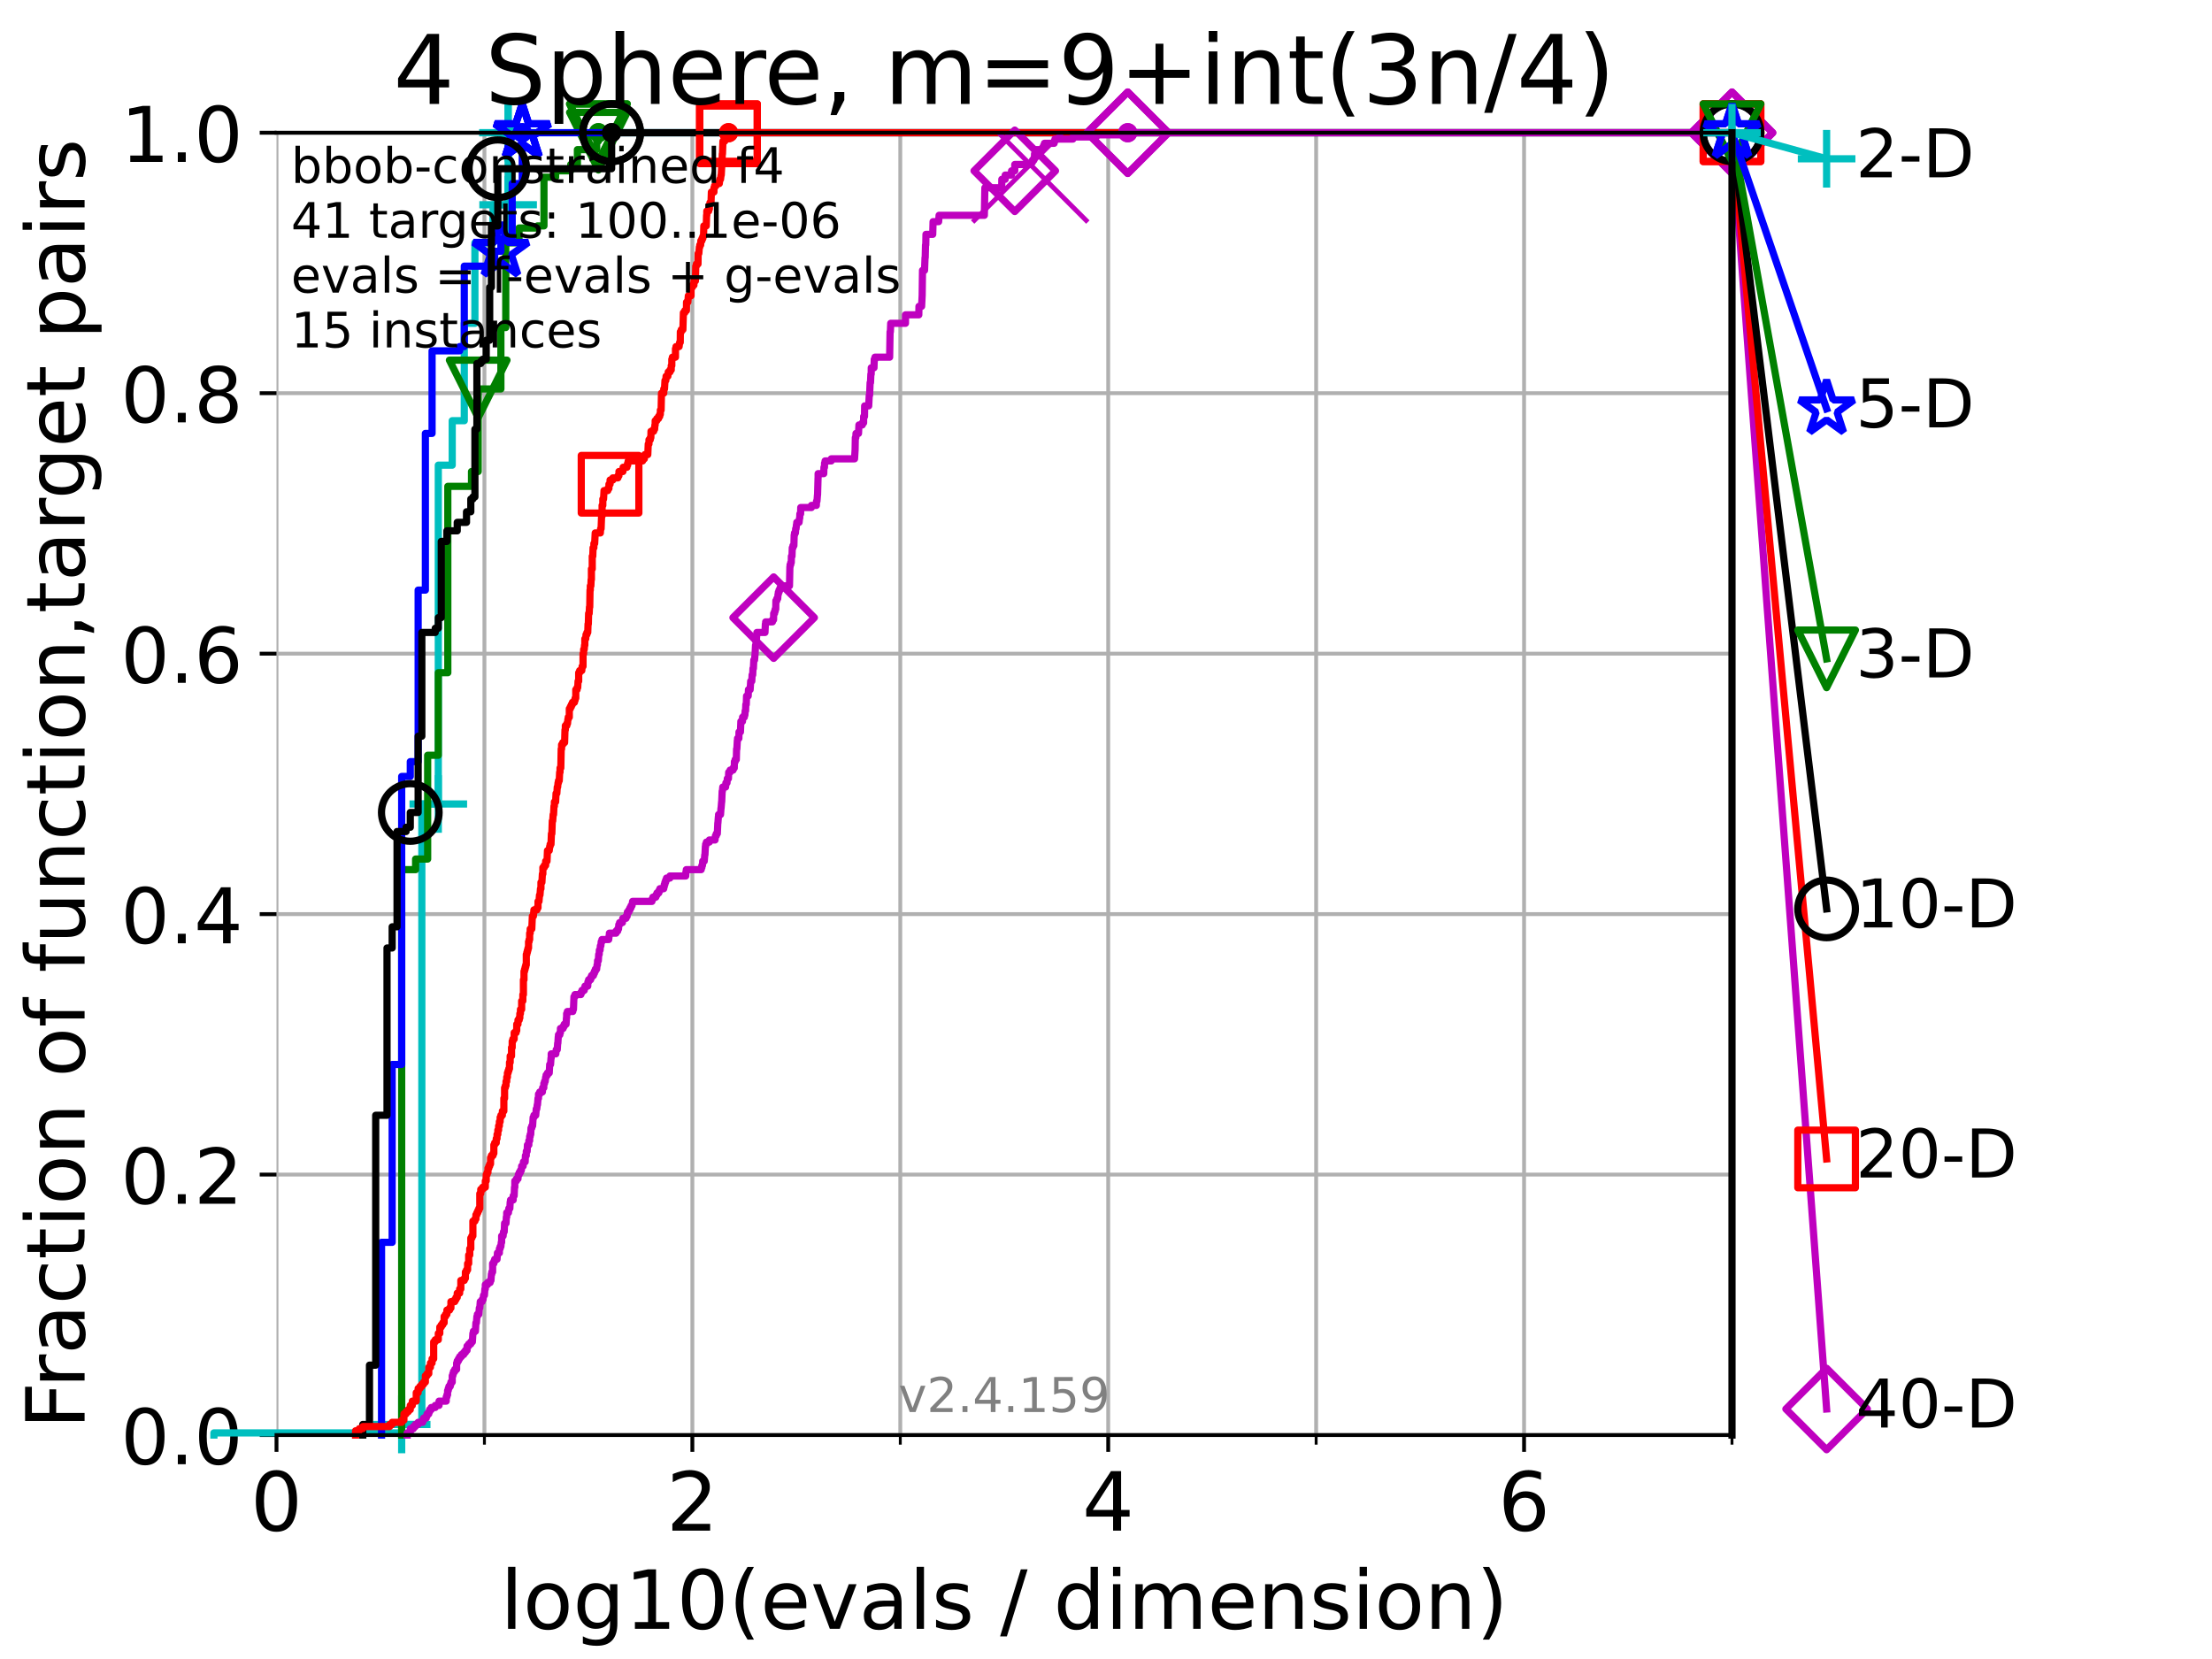 <?xml version="1.0" encoding="utf-8" standalone="no"?>
<!DOCTYPE svg PUBLIC "-//W3C//DTD SVG 1.1//EN"
  "http://www.w3.org/Graphics/SVG/1.1/DTD/svg11.dtd">
<!-- Created with matplotlib (https://matplotlib.org/) -->
<svg height="345.6pt" version="1.1" viewBox="0 0 460.8 345.6" width="460.8pt" xmlns="http://www.w3.org/2000/svg" xmlns:xlink="http://www.w3.org/1999/xlink">
 <defs>
  <style type="text/css">*{stroke-linecap:butt;stroke-linejoin:round;}</style>
 </defs>
 <g id="figure_1">
  <g id="patch_1">
   <path d="M 0 345.6 
L 460.8 345.6 
L 460.8 0 
L 0 0 
z
" style="fill:#ffffff;"/>
  </g>
  <g id="axes_1">
   <g id="patch_2">
    <path d="M 57.6 298.944 
L 360.806 298.944 
L 360.806 27.648 
L 57.6 27.648 
z
" style="fill:#ffffff;"/>
   </g>
   <g id="matplotlib.axis_1">
    <g id="xtick_1">
     <g id="line2d_1">
      <path clip-path="url(#p1d9f5a8b90)" d="M 57.6 298.944 
L 57.6 27.648 
" style="fill:none;stroke:#b0b0b0;stroke-linecap:square;stroke-width:0.8;"/>
     </g>
     <g id="line2d_2">
      <defs>
       <path d="M 0 0 
L 0 3.5 
" id="m6a8e287c3e" style="stroke:#000000;stroke-width:0.8;"/>
      </defs>
      <g>
       <use style="stroke:#000000;stroke-width:0.8;" x="57.6" xlink:href="#m6a8e287c3e" y="298.944"/>
      </g>
     </g>
     <g id="text_1">
      <!-- 0 -->
      <g transform="translate(52.192 318.861)scale(0.17 -0.17)">
       <defs>
        <path d="M 31.781 66.406 
Q 24.172 66.406 20.328 58.906 
Q 16.5 51.422 16.5 36.375 
Q 16.5 21.391 20.328 13.891 
Q 24.172 6.391 31.781 6.391 
Q 39.453 6.391 43.281 13.891 
Q 47.125 21.391 47.125 36.375 
Q 47.125 51.422 43.281 58.906 
Q 39.453 66.406 31.781 66.406 
z
M 31.781 74.219 
Q 44.047 74.219 50.516 64.516 
Q 56.984 54.828 56.984 36.375 
Q 56.984 17.969 50.516 8.266 
Q 44.047 -1.422 31.781 -1.422 
Q 19.531 -1.422 13.062 8.266 
Q 6.594 17.969 6.594 36.375 
Q 6.594 54.828 13.062 64.516 
Q 19.531 74.219 31.781 74.219 
z
" id="DejaVuSans-48"/>
       </defs>
       <use xlink:href="#DejaVuSans-48"/>
      </g>
     </g>
    </g>
    <g id="xtick_2">
     <g id="line2d_3">
      <path clip-path="url(#p1d9f5a8b90)" d="M 144.23 298.944 
L 144.23 27.648 
" style="fill:none;stroke:#b0b0b0;stroke-linecap:square;stroke-width:0.8;"/>
     </g>
     <g id="line2d_4">
      <g>
       <use style="stroke:#000000;stroke-width:0.8;" x="144.23" xlink:href="#m6a8e287c3e" y="298.944"/>
      </g>
     </g>
     <g id="text_2">
      <!-- 2 -->
      <g transform="translate(138.822 318.861)scale(0.17 -0.17)">
       <defs>
        <path d="M 19.188 8.297 
L 53.609 8.297 
L 53.609 0 
L 7.328 0 
L 7.328 8.297 
Q 12.938 14.109 22.625 23.891 
Q 32.328 33.688 34.812 36.531 
Q 39.547 41.844 41.422 45.531 
Q 43.312 49.219 43.312 52.781 
Q 43.312 58.594 39.234 62.25 
Q 35.156 65.922 28.609 65.922 
Q 23.969 65.922 18.812 64.312 
Q 13.672 62.703 7.812 59.422 
L 7.812 69.391 
Q 13.766 71.781 18.938 73 
Q 24.125 74.219 28.422 74.219 
Q 39.75 74.219 46.484 68.547 
Q 53.219 62.891 53.219 53.422 
Q 53.219 48.922 51.531 44.891 
Q 49.859 40.875 45.406 35.406 
Q 44.188 33.984 37.641 27.219 
Q 31.109 20.453 19.188 8.297 
z
" id="DejaVuSans-50"/>
       </defs>
       <use xlink:href="#DejaVuSans-50"/>
      </g>
     </g>
    </g>
    <g id="xtick_3">
     <g id="line2d_5">
      <path clip-path="url(#p1d9f5a8b90)" d="M 230.861 298.944 
L 230.861 27.648 
" style="fill:none;stroke:#b0b0b0;stroke-linecap:square;stroke-width:0.8;"/>
     </g>
     <g id="line2d_6">
      <g>
       <use style="stroke:#000000;stroke-width:0.8;" x="230.861" xlink:href="#m6a8e287c3e" y="298.944"/>
      </g>
     </g>
     <g id="text_3">
      <!-- 4 -->
      <g transform="translate(225.453 318.861)scale(0.17 -0.17)">
       <defs>
        <path d="M 37.797 64.312 
L 12.891 25.391 
L 37.797 25.391 
z
M 35.203 72.906 
L 47.609 72.906 
L 47.609 25.391 
L 58.016 25.391 
L 58.016 17.188 
L 47.609 17.188 
L 47.609 0 
L 37.797 0 
L 37.797 17.188 
L 4.891 17.188 
L 4.891 26.703 
z
" id="DejaVuSans-52"/>
       </defs>
       <use xlink:href="#DejaVuSans-52"/>
      </g>
     </g>
    </g>
    <g id="xtick_4">
     <g id="line2d_7">
      <path clip-path="url(#p1d9f5a8b90)" d="M 317.491 298.944 
L 317.491 27.648 
" style="fill:none;stroke:#b0b0b0;stroke-linecap:square;stroke-width:0.8;"/>
     </g>
     <g id="line2d_8">
      <g>
       <use style="stroke:#000000;stroke-width:0.8;" x="317.491" xlink:href="#m6a8e287c3e" y="298.944"/>
      </g>
     </g>
     <g id="text_4">
      <!-- 6 -->
      <g transform="translate(312.083 318.861)scale(0.17 -0.17)">
       <defs>
        <path d="M 33.016 40.375 
Q 26.375 40.375 22.484 35.828 
Q 18.609 31.297 18.609 23.391 
Q 18.609 15.531 22.484 10.953 
Q 26.375 6.391 33.016 6.391 
Q 39.656 6.391 43.531 10.953 
Q 47.406 15.531 47.406 23.391 
Q 47.406 31.297 43.531 35.828 
Q 39.656 40.375 33.016 40.375 
z
M 52.594 71.297 
L 52.594 62.312 
Q 48.875 64.062 45.094 64.984 
Q 41.312 65.922 37.594 65.922 
Q 27.828 65.922 22.672 59.328 
Q 17.531 52.734 16.797 39.406 
Q 19.672 43.656 24.016 45.922 
Q 28.375 48.188 33.594 48.188 
Q 44.578 48.188 50.953 41.516 
Q 57.328 34.859 57.328 23.391 
Q 57.328 12.156 50.688 5.359 
Q 44.047 -1.422 33.016 -1.422 
Q 20.359 -1.422 13.672 8.266 
Q 6.984 17.969 6.984 36.375 
Q 6.984 53.656 15.188 63.938 
Q 23.391 74.219 37.203 74.219 
Q 40.922 74.219 44.703 73.484 
Q 48.484 72.75 52.594 71.297 
z
" id="DejaVuSans-54"/>
       </defs>
       <use xlink:href="#DejaVuSans-54"/>
      </g>
     </g>
    </g>
    <g id="xtick_5">
     <g id="line2d_9">
      <path clip-path="url(#p1d9f5a8b90)" d="M 100.915 298.944 
L 100.915 27.648 
" style="fill:none;stroke:#b0b0b0;stroke-linecap:square;stroke-width:0.8;"/>
     </g>
     <g id="line2d_10">
      <defs>
       <path d="M 0 0 
L 0 2 
" id="mf7cfe980da" style="stroke:#000000;stroke-width:0.6;"/>
      </defs>
      <g>
       <use style="stroke:#000000;stroke-width:0.6;" x="100.915" xlink:href="#mf7cfe980da" y="298.944"/>
      </g>
     </g>
    </g>
    <g id="xtick_6">
     <g id="line2d_11">
      <path clip-path="url(#p1d9f5a8b90)" d="M 187.546 298.944 
L 187.546 27.648 
" style="fill:none;stroke:#b0b0b0;stroke-linecap:square;stroke-width:0.8;"/>
     </g>
     <g id="line2d_12">
      <g>
       <use style="stroke:#000000;stroke-width:0.6;" x="187.546" xlink:href="#mf7cfe980da" y="298.944"/>
      </g>
     </g>
    </g>
    <g id="xtick_7">
     <g id="line2d_13">
      <path clip-path="url(#p1d9f5a8b90)" d="M 274.176 298.944 
L 274.176 27.648 
" style="fill:none;stroke:#b0b0b0;stroke-linecap:square;stroke-width:0.8;"/>
     </g>
     <g id="line2d_14">
      <g>
       <use style="stroke:#000000;stroke-width:0.6;" x="274.176" xlink:href="#mf7cfe980da" y="298.944"/>
      </g>
     </g>
    </g>
    <g id="xtick_8">
     <g id="line2d_15">
      <path clip-path="url(#p1d9f5a8b90)" d="M 360.806 298.944 
L 360.806 27.648 
" style="fill:none;stroke:#b0b0b0;stroke-linecap:square;stroke-width:0.8;"/>
     </g>
     <g id="line2d_16">
      <g>
       <use style="stroke:#000000;stroke-width:0.6;" x="360.806" xlink:href="#mf7cfe980da" y="298.944"/>
      </g>
     </g>
    </g>
    <g id="text_5">
     <!-- log10(evals / dimension) -->
     <g transform="translate(104.239 339.314)scale(0.17 -0.17)">
      <defs>
       <path d="M 9.422 75.984 
L 18.406 75.984 
L 18.406 0 
L 9.422 0 
z
" id="DejaVuSans-108"/>
       <path d="M 30.609 48.391 
Q 23.391 48.391 19.188 42.75 
Q 14.984 37.109 14.984 27.297 
Q 14.984 17.484 19.156 11.844 
Q 23.344 6.203 30.609 6.203 
Q 37.797 6.203 41.984 11.859 
Q 46.188 17.531 46.188 27.297 
Q 46.188 37.016 41.984 42.703 
Q 37.797 48.391 30.609 48.391 
z
M 30.609 56 
Q 42.328 56 49.016 48.375 
Q 55.719 40.766 55.719 27.297 
Q 55.719 13.875 49.016 6.219 
Q 42.328 -1.422 30.609 -1.422 
Q 18.844 -1.422 12.172 6.219 
Q 5.516 13.875 5.516 27.297 
Q 5.516 40.766 12.172 48.375 
Q 18.844 56 30.609 56 
z
" id="DejaVuSans-111"/>
       <path d="M 45.406 27.984 
Q 45.406 37.75 41.375 43.109 
Q 37.359 48.484 30.078 48.484 
Q 22.859 48.484 18.828 43.109 
Q 14.797 37.75 14.797 27.984 
Q 14.797 18.266 18.828 12.891 
Q 22.859 7.516 30.078 7.516 
Q 37.359 7.516 41.375 12.891 
Q 45.406 18.266 45.406 27.984 
z
M 54.391 6.781 
Q 54.391 -7.172 48.188 -13.984 
Q 42 -20.797 29.203 -20.797 
Q 24.469 -20.797 20.266 -20.094 
Q 16.062 -19.391 12.109 -17.922 
L 12.109 -9.188 
Q 16.062 -11.328 19.922 -12.344 
Q 23.781 -13.375 27.781 -13.375 
Q 36.625 -13.375 41.016 -8.766 
Q 45.406 -4.156 45.406 5.172 
L 45.406 9.625 
Q 42.625 4.781 38.281 2.391 
Q 33.938 0 27.875 0 
Q 17.828 0 11.672 7.656 
Q 5.516 15.328 5.516 27.984 
Q 5.516 40.672 11.672 48.328 
Q 17.828 56 27.875 56 
Q 33.938 56 38.281 53.609 
Q 42.625 51.219 45.406 46.391 
L 45.406 54.688 
L 54.391 54.688 
z
" id="DejaVuSans-103"/>
       <path d="M 12.406 8.297 
L 28.516 8.297 
L 28.516 63.922 
L 10.984 60.406 
L 10.984 69.391 
L 28.422 72.906 
L 38.281 72.906 
L 38.281 8.297 
L 54.391 8.297 
L 54.391 0 
L 12.406 0 
z
" id="DejaVuSans-49"/>
       <path d="M 31 75.875 
Q 24.469 64.656 21.281 53.656 
Q 18.109 42.672 18.109 31.391 
Q 18.109 20.125 21.312 9.062 
Q 24.516 -2 31 -13.188 
L 23.188 -13.188 
Q 15.875 -1.703 12.234 9.375 
Q 8.594 20.453 8.594 31.391 
Q 8.594 42.281 12.203 53.312 
Q 15.828 64.359 23.188 75.875 
z
" id="DejaVuSans-40"/>
       <path d="M 56.203 29.594 
L 56.203 25.203 
L 14.891 25.203 
Q 15.484 15.922 20.484 11.062 
Q 25.484 6.203 34.422 6.203 
Q 39.594 6.203 44.453 7.469 
Q 49.312 8.734 54.109 11.281 
L 54.109 2.781 
Q 49.266 0.734 44.188 -0.344 
Q 39.109 -1.422 33.891 -1.422 
Q 20.797 -1.422 13.156 6.188 
Q 5.516 13.812 5.516 26.812 
Q 5.516 40.234 12.766 48.109 
Q 20.016 56 32.328 56 
Q 43.359 56 49.781 48.891 
Q 56.203 41.797 56.203 29.594 
z
M 47.219 32.234 
Q 47.125 39.594 43.094 43.984 
Q 39.062 48.391 32.422 48.391 
Q 24.906 48.391 20.391 44.141 
Q 15.875 39.891 15.188 32.172 
z
" id="DejaVuSans-101"/>
       <path d="M 2.984 54.688 
L 12.5 54.688 
L 29.594 8.797 
L 46.688 54.688 
L 56.203 54.688 
L 35.688 0 
L 23.484 0 
z
" id="DejaVuSans-118"/>
       <path d="M 34.281 27.484 
Q 23.391 27.484 19.188 25 
Q 14.984 22.516 14.984 16.5 
Q 14.984 11.719 18.141 8.906 
Q 21.297 6.109 26.703 6.109 
Q 34.188 6.109 38.703 11.406 
Q 43.219 16.703 43.219 25.484 
L 43.219 27.484 
z
M 52.203 31.203 
L 52.203 0 
L 43.219 0 
L 43.219 8.297 
Q 40.141 3.328 35.547 0.953 
Q 30.953 -1.422 24.312 -1.422 
Q 15.922 -1.422 10.953 3.297 
Q 6 8.016 6 15.922 
Q 6 25.141 12.172 29.828 
Q 18.359 34.516 30.609 34.516 
L 43.219 34.516 
L 43.219 35.406 
Q 43.219 41.609 39.141 45 
Q 35.062 48.391 27.688 48.391 
Q 23 48.391 18.547 47.266 
Q 14.109 46.141 10.016 43.891 
L 10.016 52.203 
Q 14.938 54.109 19.578 55.047 
Q 24.219 56 28.609 56 
Q 40.484 56 46.344 49.844 
Q 52.203 43.703 52.203 31.203 
z
" id="DejaVuSans-97"/>
       <path d="M 44.281 53.078 
L 44.281 44.578 
Q 40.484 46.531 36.375 47.5 
Q 32.281 48.484 27.875 48.484 
Q 21.188 48.484 17.844 46.438 
Q 14.5 44.391 14.5 40.281 
Q 14.5 37.156 16.891 35.375 
Q 19.281 33.594 26.516 31.984 
L 29.594 31.297 
Q 39.156 29.25 43.188 25.516 
Q 47.219 21.781 47.219 15.094 
Q 47.219 7.469 41.188 3.016 
Q 35.156 -1.422 24.609 -1.422 
Q 20.219 -1.422 15.453 -0.562 
Q 10.688 0.297 5.422 2 
L 5.422 11.281 
Q 10.406 8.688 15.234 7.391 
Q 20.062 6.109 24.812 6.109 
Q 31.156 6.109 34.562 8.281 
Q 37.984 10.453 37.984 14.406 
Q 37.984 18.062 35.516 20.016 
Q 33.062 21.969 24.703 23.781 
L 21.578 24.516 
Q 13.234 26.266 9.516 29.906 
Q 5.812 33.547 5.812 39.891 
Q 5.812 47.609 11.281 51.797 
Q 16.75 56 26.812 56 
Q 31.781 56 36.172 55.266 
Q 40.578 54.547 44.281 53.078 
z
" id="DejaVuSans-115"/>
       <path id="DejaVuSans-32"/>
       <path d="M 25.391 72.906 
L 33.688 72.906 
L 8.297 -9.281 
L 0 -9.281 
z
" id="DejaVuSans-47"/>
       <path d="M 45.406 46.391 
L 45.406 75.984 
L 54.391 75.984 
L 54.391 0 
L 45.406 0 
L 45.406 8.203 
Q 42.578 3.328 38.25 0.953 
Q 33.938 -1.422 27.875 -1.422 
Q 17.969 -1.422 11.734 6.484 
Q 5.516 14.406 5.516 27.297 
Q 5.516 40.188 11.734 48.094 
Q 17.969 56 27.875 56 
Q 33.938 56 38.25 53.625 
Q 42.578 51.266 45.406 46.391 
z
M 14.797 27.297 
Q 14.797 17.391 18.875 11.75 
Q 22.953 6.109 30.078 6.109 
Q 37.203 6.109 41.297 11.75 
Q 45.406 17.391 45.406 27.297 
Q 45.406 37.203 41.297 42.844 
Q 37.203 48.484 30.078 48.484 
Q 22.953 48.484 18.875 42.844 
Q 14.797 37.203 14.797 27.297 
z
" id="DejaVuSans-100"/>
       <path d="M 9.422 54.688 
L 18.406 54.688 
L 18.406 0 
L 9.422 0 
z
M 9.422 75.984 
L 18.406 75.984 
L 18.406 64.594 
L 9.422 64.594 
z
" id="DejaVuSans-105"/>
       <path d="M 52 44.188 
Q 55.375 50.25 60.062 53.125 
Q 64.75 56 71.094 56 
Q 79.641 56 84.281 50.016 
Q 88.922 44.047 88.922 33.016 
L 88.922 0 
L 79.891 0 
L 79.891 32.719 
Q 79.891 40.578 77.094 44.375 
Q 74.312 48.188 68.609 48.188 
Q 61.625 48.188 57.562 43.547 
Q 53.516 38.922 53.516 30.906 
L 53.516 0 
L 44.484 0 
L 44.484 32.719 
Q 44.484 40.625 41.703 44.406 
Q 38.922 48.188 33.109 48.188 
Q 26.219 48.188 22.156 43.531 
Q 18.109 38.875 18.109 30.906 
L 18.109 0 
L 9.078 0 
L 9.078 54.688 
L 18.109 54.688 
L 18.109 46.188 
Q 21.188 51.219 25.484 53.609 
Q 29.781 56 35.688 56 
Q 41.656 56 45.828 52.969 
Q 50 49.953 52 44.188 
z
" id="DejaVuSans-109"/>
       <path d="M 54.891 33.016 
L 54.891 0 
L 45.906 0 
L 45.906 32.719 
Q 45.906 40.484 42.875 44.328 
Q 39.844 48.188 33.797 48.188 
Q 26.516 48.188 22.312 43.547 
Q 18.109 38.922 18.109 30.906 
L 18.109 0 
L 9.078 0 
L 9.078 54.688 
L 18.109 54.688 
L 18.109 46.188 
Q 21.344 51.125 25.703 53.562 
Q 30.078 56 35.797 56 
Q 45.219 56 50.047 50.172 
Q 54.891 44.344 54.891 33.016 
z
" id="DejaVuSans-110"/>
       <path d="M 8.016 75.875 
L 15.828 75.875 
Q 23.141 64.359 26.781 53.312 
Q 30.422 42.281 30.422 31.391 
Q 30.422 20.453 26.781 9.375 
Q 23.141 -1.703 15.828 -13.188 
L 8.016 -13.188 
Q 14.5 -2 17.703 9.062 
Q 20.906 20.125 20.906 31.391 
Q 20.906 42.672 17.703 53.656 
Q 14.5 64.656 8.016 75.875 
z
" id="DejaVuSans-41"/>
      </defs>
      <use xlink:href="#DejaVuSans-108"/>
      <use x="27.783" xlink:href="#DejaVuSans-111"/>
      <use x="88.965" xlink:href="#DejaVuSans-103"/>
      <use x="152.441" xlink:href="#DejaVuSans-49"/>
      <use x="216.064" xlink:href="#DejaVuSans-48"/>
      <use x="279.688" xlink:href="#DejaVuSans-40"/>
      <use x="318.701" xlink:href="#DejaVuSans-101"/>
      <use x="380.225" xlink:href="#DejaVuSans-118"/>
      <use x="439.404" xlink:href="#DejaVuSans-97"/>
      <use x="500.684" xlink:href="#DejaVuSans-108"/>
      <use x="528.467" xlink:href="#DejaVuSans-115"/>
      <use x="580.566" xlink:href="#DejaVuSans-32"/>
      <use x="612.354" xlink:href="#DejaVuSans-47"/>
      <use x="646.045" xlink:href="#DejaVuSans-32"/>
      <use x="677.832" xlink:href="#DejaVuSans-100"/>
      <use x="741.309" xlink:href="#DejaVuSans-105"/>
      <use x="769.092" xlink:href="#DejaVuSans-109"/>
      <use x="866.504" xlink:href="#DejaVuSans-101"/>
      <use x="928.027" xlink:href="#DejaVuSans-110"/>
      <use x="991.406" xlink:href="#DejaVuSans-115"/>
      <use x="1043.506" xlink:href="#DejaVuSans-105"/>
      <use x="1071.289" xlink:href="#DejaVuSans-111"/>
      <use x="1132.471" xlink:href="#DejaVuSans-110"/>
      <use x="1195.85" xlink:href="#DejaVuSans-41"/>
     </g>
    </g>
   </g>
   <g id="matplotlib.axis_2">
    <g id="ytick_1">
     <g id="line2d_17">
      <path clip-path="url(#p1d9f5a8b90)" d="M 57.6 298.944 
L 360.806 298.944 
" style="fill:none;stroke:#b0b0b0;stroke-linecap:square;stroke-width:0.8;"/>
     </g>
     <g id="line2d_18">
      <defs>
       <path d="M 0 0 
L -3.5 0 
" id="m1c73141e17" style="stroke:#000000;stroke-width:0.8;"/>
      </defs>
      <g>
       <use style="stroke:#000000;stroke-width:0.8;" x="57.6" xlink:href="#m1c73141e17" y="298.944"/>
      </g>
     </g>
     <g id="text_6">
      <!-- 0.0 -->
      <g transform="translate(25.155 305.023)scale(0.16 -0.16)">
       <defs>
        <path d="M 10.688 12.406 
L 21 12.406 
L 21 0 
L 10.688 0 
z
" id="DejaVuSans-46"/>
       </defs>
       <use xlink:href="#DejaVuSans-48"/>
       <use x="63.623" xlink:href="#DejaVuSans-46"/>
       <use x="95.41" xlink:href="#DejaVuSans-48"/>
      </g>
     </g>
    </g>
    <g id="ytick_2">
     <g id="line2d_19">
      <path clip-path="url(#p1d9f5a8b90)" d="M 57.6 244.685 
L 360.806 244.685 
" style="fill:none;stroke:#b0b0b0;stroke-linecap:square;stroke-width:0.8;"/>
     </g>
     <g id="line2d_20">
      <g>
       <use style="stroke:#000000;stroke-width:0.8;" x="57.6" xlink:href="#m1c73141e17" y="244.685"/>
      </g>
     </g>
     <g id="text_7">
      <!-- 0.2 -->
      <g transform="translate(25.155 250.764)scale(0.16 -0.16)">
       <use xlink:href="#DejaVuSans-48"/>
       <use x="63.623" xlink:href="#DejaVuSans-46"/>
       <use x="95.41" xlink:href="#DejaVuSans-50"/>
      </g>
     </g>
    </g>
    <g id="ytick_3">
     <g id="line2d_21">
      <path clip-path="url(#p1d9f5a8b90)" d="M 57.6 190.426 
L 360.806 190.426 
" style="fill:none;stroke:#b0b0b0;stroke-linecap:square;stroke-width:0.8;"/>
     </g>
     <g id="line2d_22">
      <g>
       <use style="stroke:#000000;stroke-width:0.8;" x="57.6" xlink:href="#m1c73141e17" y="190.426"/>
      </g>
     </g>
     <g id="text_8">
      <!-- 0.4 -->
      <g transform="translate(25.155 196.504)scale(0.16 -0.16)">
       <use xlink:href="#DejaVuSans-48"/>
       <use x="63.623" xlink:href="#DejaVuSans-46"/>
       <use x="95.41" xlink:href="#DejaVuSans-52"/>
      </g>
     </g>
    </g>
    <g id="ytick_4">
     <g id="line2d_23">
      <path clip-path="url(#p1d9f5a8b90)" d="M 57.6 136.166 
L 360.806 136.166 
" style="fill:none;stroke:#b0b0b0;stroke-linecap:square;stroke-width:0.8;"/>
     </g>
     <g id="line2d_24">
      <g>
       <use style="stroke:#000000;stroke-width:0.8;" x="57.6" xlink:href="#m1c73141e17" y="136.166"/>
      </g>
     </g>
     <g id="text_9">
      <!-- 0.6 -->
      <g transform="translate(25.155 142.245)scale(0.16 -0.16)">
       <use xlink:href="#DejaVuSans-48"/>
       <use x="63.623" xlink:href="#DejaVuSans-46"/>
       <use x="95.41" xlink:href="#DejaVuSans-54"/>
      </g>
     </g>
    </g>
    <g id="ytick_5">
     <g id="line2d_25">
      <path clip-path="url(#p1d9f5a8b90)" d="M 57.6 81.907 
L 360.806 81.907 
" style="fill:none;stroke:#b0b0b0;stroke-linecap:square;stroke-width:0.8;"/>
     </g>
     <g id="line2d_26">
      <g>
       <use style="stroke:#000000;stroke-width:0.8;" x="57.6" xlink:href="#m1c73141e17" y="81.907"/>
      </g>
     </g>
     <g id="text_10">
      <!-- 0.8 -->
      <g transform="translate(25.155 87.986)scale(0.16 -0.16)">
       <defs>
        <path d="M 31.781 34.625 
Q 24.75 34.625 20.719 30.859 
Q 16.703 27.094 16.703 20.516 
Q 16.703 13.922 20.719 10.156 
Q 24.75 6.391 31.781 6.391 
Q 38.812 6.391 42.859 10.172 
Q 46.922 13.969 46.922 20.516 
Q 46.922 27.094 42.891 30.859 
Q 38.875 34.625 31.781 34.625 
z
M 21.922 38.812 
Q 15.578 40.375 12.031 44.719 
Q 8.5 49.078 8.5 55.328 
Q 8.5 64.062 14.719 69.141 
Q 20.953 74.219 31.781 74.219 
Q 42.672 74.219 48.875 69.141 
Q 55.078 64.062 55.078 55.328 
Q 55.078 49.078 51.531 44.719 
Q 48 40.375 41.703 38.812 
Q 48.828 37.156 52.797 32.312 
Q 56.781 27.484 56.781 20.516 
Q 56.781 9.906 50.312 4.234 
Q 43.844 -1.422 31.781 -1.422 
Q 19.734 -1.422 13.25 4.234 
Q 6.781 9.906 6.781 20.516 
Q 6.781 27.484 10.781 32.312 
Q 14.797 37.156 21.922 38.812 
z
M 18.312 54.391 
Q 18.312 48.734 21.844 45.562 
Q 25.391 42.391 31.781 42.391 
Q 38.141 42.391 41.719 45.562 
Q 45.312 48.734 45.312 54.391 
Q 45.312 60.062 41.719 63.234 
Q 38.141 66.406 31.781 66.406 
Q 25.391 66.406 21.844 63.234 
Q 18.312 60.062 18.312 54.391 
z
" id="DejaVuSans-56"/>
       </defs>
       <use xlink:href="#DejaVuSans-48"/>
       <use x="63.623" xlink:href="#DejaVuSans-46"/>
       <use x="95.41" xlink:href="#DejaVuSans-56"/>
      </g>
     </g>
    </g>
    <g id="ytick_6">
     <g id="line2d_27">
      <path clip-path="url(#p1d9f5a8b90)" d="M 57.6 27.648 
L 360.806 27.648 
" style="fill:none;stroke:#b0b0b0;stroke-linecap:square;stroke-width:0.8;"/>
     </g>
     <g id="line2d_28">
      <g>
       <use style="stroke:#000000;stroke-width:0.8;" x="57.6" xlink:href="#m1c73141e17" y="27.648"/>
      </g>
     </g>
     <g id="text_11">
      <!-- 1.0 -->
      <g transform="translate(25.155 33.727)scale(0.16 -0.16)">
       <use xlink:href="#DejaVuSans-49"/>
       <use x="63.623" xlink:href="#DejaVuSans-46"/>
       <use x="95.41" xlink:href="#DejaVuSans-48"/>
      </g>
     </g>
    </g>
    <g id="text_12">
     <!-- Fraction of function,target pairs -->
     <g transform="translate(17.62 297.681)rotate(-90)scale(0.17 -0.17)">
      <defs>
       <path d="M 9.812 72.906 
L 51.703 72.906 
L 51.703 64.594 
L 19.672 64.594 
L 19.672 43.109 
L 48.578 43.109 
L 48.578 34.812 
L 19.672 34.812 
L 19.672 0 
L 9.812 0 
z
" id="DejaVuSans-70"/>
       <path d="M 41.109 46.297 
Q 39.594 47.172 37.812 47.578 
Q 36.031 48 33.891 48 
Q 26.266 48 22.188 43.047 
Q 18.109 38.094 18.109 28.812 
L 18.109 0 
L 9.078 0 
L 9.078 54.688 
L 18.109 54.688 
L 18.109 46.188 
Q 20.953 51.172 25.484 53.578 
Q 30.031 56 36.531 56 
Q 37.453 56 38.578 55.875 
Q 39.703 55.766 41.062 55.516 
z
" id="DejaVuSans-114"/>
       <path d="M 48.781 52.594 
L 48.781 44.188 
Q 44.969 46.297 41.141 47.344 
Q 37.312 48.391 33.406 48.391 
Q 24.656 48.391 19.812 42.844 
Q 14.984 37.312 14.984 27.297 
Q 14.984 17.281 19.812 11.734 
Q 24.656 6.203 33.406 6.203 
Q 37.312 6.203 41.141 7.25 
Q 44.969 8.297 48.781 10.406 
L 48.781 2.094 
Q 45.016 0.344 40.984 -0.531 
Q 36.969 -1.422 32.422 -1.422 
Q 20.062 -1.422 12.781 6.344 
Q 5.516 14.109 5.516 27.297 
Q 5.516 40.672 12.859 48.328 
Q 20.219 56 33.016 56 
Q 37.156 56 41.109 55.141 
Q 45.062 54.297 48.781 52.594 
z
" id="DejaVuSans-99"/>
       <path d="M 18.312 70.219 
L 18.312 54.688 
L 36.812 54.688 
L 36.812 47.703 
L 18.312 47.703 
L 18.312 18.016 
Q 18.312 11.328 20.141 9.422 
Q 21.969 7.516 27.594 7.516 
L 36.812 7.516 
L 36.812 0 
L 27.594 0 
Q 17.188 0 13.234 3.875 
Q 9.281 7.766 9.281 18.016 
L 9.281 47.703 
L 2.688 47.703 
L 2.688 54.688 
L 9.281 54.688 
L 9.281 70.219 
z
" id="DejaVuSans-116"/>
       <path d="M 37.109 75.984 
L 37.109 68.5 
L 28.516 68.5 
Q 23.688 68.5 21.797 66.547 
Q 19.922 64.594 19.922 59.516 
L 19.922 54.688 
L 34.719 54.688 
L 34.719 47.703 
L 19.922 47.703 
L 19.922 0 
L 10.891 0 
L 10.891 47.703 
L 2.297 47.703 
L 2.297 54.688 
L 10.891 54.688 
L 10.891 58.5 
Q 10.891 67.625 15.141 71.797 
Q 19.391 75.984 28.609 75.984 
z
" id="DejaVuSans-102"/>
       <path d="M 8.5 21.578 
L 8.5 54.688 
L 17.484 54.688 
L 17.484 21.922 
Q 17.484 14.156 20.5 10.266 
Q 23.531 6.391 29.594 6.391 
Q 36.859 6.391 41.078 11.031 
Q 45.312 15.672 45.312 23.688 
L 45.312 54.688 
L 54.297 54.688 
L 54.297 0 
L 45.312 0 
L 45.312 8.406 
Q 42.047 3.422 37.719 1 
Q 33.406 -1.422 27.688 -1.422 
Q 18.266 -1.422 13.375 4.438 
Q 8.5 10.297 8.5 21.578 
z
M 31.109 56 
z
" id="DejaVuSans-117"/>
       <path d="M 11.719 12.406 
L 22.016 12.406 
L 22.016 4 
L 14.016 -11.625 
L 7.719 -11.625 
L 11.719 4 
z
" id="DejaVuSans-44"/>
       <path d="M 18.109 8.203 
L 18.109 -20.797 
L 9.078 -20.797 
L 9.078 54.688 
L 18.109 54.688 
L 18.109 46.391 
Q 20.953 51.266 25.266 53.625 
Q 29.594 56 35.594 56 
Q 45.562 56 51.781 48.094 
Q 58.016 40.188 58.016 27.297 
Q 58.016 14.406 51.781 6.484 
Q 45.562 -1.422 35.594 -1.422 
Q 29.594 -1.422 25.266 0.953 
Q 20.953 3.328 18.109 8.203 
z
M 48.688 27.297 
Q 48.688 37.203 44.609 42.844 
Q 40.531 48.484 33.406 48.484 
Q 26.266 48.484 22.188 42.844 
Q 18.109 37.203 18.109 27.297 
Q 18.109 17.391 22.188 11.75 
Q 26.266 6.109 33.406 6.109 
Q 40.531 6.109 44.609 11.75 
Q 48.688 17.391 48.688 27.297 
z
" id="DejaVuSans-112"/>
      </defs>
      <use xlink:href="#DejaVuSans-70"/>
      <use x="50.27" xlink:href="#DejaVuSans-114"/>
      <use x="91.383" xlink:href="#DejaVuSans-97"/>
      <use x="152.662" xlink:href="#DejaVuSans-99"/>
      <use x="207.643" xlink:href="#DejaVuSans-116"/>
      <use x="246.852" xlink:href="#DejaVuSans-105"/>
      <use x="274.635" xlink:href="#DejaVuSans-111"/>
      <use x="335.816" xlink:href="#DejaVuSans-110"/>
      <use x="399.195" xlink:href="#DejaVuSans-32"/>
      <use x="430.982" xlink:href="#DejaVuSans-111"/>
      <use x="492.164" xlink:href="#DejaVuSans-102"/>
      <use x="527.369" xlink:href="#DejaVuSans-32"/>
      <use x="559.156" xlink:href="#DejaVuSans-102"/>
      <use x="594.361" xlink:href="#DejaVuSans-117"/>
      <use x="657.74" xlink:href="#DejaVuSans-110"/>
      <use x="721.119" xlink:href="#DejaVuSans-99"/>
      <use x="776.1" xlink:href="#DejaVuSans-116"/>
      <use x="815.309" xlink:href="#DejaVuSans-105"/>
      <use x="843.092" xlink:href="#DejaVuSans-111"/>
      <use x="904.273" xlink:href="#DejaVuSans-110"/>
      <use x="967.652" xlink:href="#DejaVuSans-44"/>
      <use x="999.439" xlink:href="#DejaVuSans-116"/>
      <use x="1038.648" xlink:href="#DejaVuSans-97"/>
      <use x="1099.928" xlink:href="#DejaVuSans-114"/>
      <use x="1139.291" xlink:href="#DejaVuSans-103"/>
      <use x="1202.768" xlink:href="#DejaVuSans-101"/>
      <use x="1264.291" xlink:href="#DejaVuSans-116"/>
      <use x="1303.5" xlink:href="#DejaVuSans-32"/>
      <use x="1335.287" xlink:href="#DejaVuSans-112"/>
      <use x="1398.764" xlink:href="#DejaVuSans-97"/>
      <use x="1460.043" xlink:href="#DejaVuSans-105"/>
      <use x="1487.826" xlink:href="#DejaVuSans-114"/>
      <use x="1528.939" xlink:href="#DejaVuSans-115"/>
     </g>
    </g>
   </g>
   <g id="line2d_29">
    <defs>
     <path d="M 0 1.5 
C 0.398 1.5 0.779 1.342 1.061 1.061 
C 1.342 0.779 1.5 0.398 1.5 0 
C 1.5 -0.398 1.342 -0.779 1.061 -1.061 
C 0.779 -1.342 0.398 -1.5 0 -1.5 
C -0.398 -1.5 -0.779 -1.342 -1.061 -1.061 
C -1.342 -0.779 -1.5 -0.398 -1.5 0 
C -1.5 0.398 -1.342 0.779 -1.061 1.061 
C -0.779 1.342 -0.398 1.5 0 1.5 
z
" id="m910ec25785" style="stroke:#00bfbf;"/>
    </defs>
    <g>
     <use style="fill:#00bfbf;stroke:#00bfbf;" x="105.851" xlink:href="#m910ec25785" y="27.648"/>
     <use style="fill:#00bfbf;stroke:#00bfbf;" x="105.851" xlink:href="#m910ec25785" y="27.648"/>
    </g>
   </g>
   <g id="line2d_30">
    <path d="M 44.561 298.944 
L 44.561 298.503 
L 83.678 298.503 
L 83.678 296.738 
L 87.876 296.738 
L 87.876 167.487 
L 91.306 167.487 
L 91.306 96.906 
L 94.206 96.906 
L 94.206 87.642 
L 96.718 87.642 
L 96.718 67.35 
L 98.933 67.35 
L 98.933 50.587 
L 102.708 50.587 
L 102.708 42.646 
L 105.851 42.646 
L 105.851 27.648 
L 360.806 27.648 
" style="fill:none;stroke:#00bfbf;stroke-linecap:square;stroke-width:1.5;"/>
   </g>
   <g id="line2d_31">
    <defs>
     <path d="M -6 0 
L 6 0 
M 0 6 
L 0 -6 
" id="m8f0411c36e" style="stroke:#00bfbf;stroke-width:1.5;"/>
    </defs>
    <g>
     <use style="fill-opacity:0;stroke:#00bfbf;stroke-width:1.5;" x="83.678" xlink:href="#m8f0411c36e" y="296.738"/>
     <use style="fill-opacity:0;stroke:#00bfbf;stroke-width:1.5;" x="91.306" xlink:href="#m8f0411c36e" y="167.487"/>
     <use style="fill-opacity:0;stroke:#00bfbf;stroke-width:1.5;" x="105.851" xlink:href="#m8f0411c36e" y="42.646"/>
     <use style="fill-opacity:0;stroke:#00bfbf;stroke-width:1.5;" x="105.851" xlink:href="#m8f0411c36e" y="27.648"/>
     <use style="fill-opacity:0;stroke:#00bfbf;stroke-width:1.5;" x="105.851" xlink:href="#m8f0411c36e" y="27.648"/>
     <use style="fill-opacity:0;stroke:#00bfbf;stroke-width:1.5;" x="360.806" xlink:href="#m8f0411c36e" y="27.648"/>
    </g>
   </g>
   <g id="line2d_32">
    <path style="fill:none;stroke:#00bfbf;stroke-linecap:square;stroke-width:1.5;"/>
    <g/>
   </g>
   <g id="line2d_33">
    <defs>
     <path d="M 0 1.5 
C 0.398 1.5 0.779 1.342 1.061 1.061 
C 1.342 0.779 1.5 0.398 1.5 0 
C 1.5 -0.398 1.342 -0.779 1.061 -1.061 
C 0.779 -1.342 0.398 -1.5 0 -1.5 
C -0.398 -1.5 -0.779 -1.342 -1.061 -1.061 
C -1.342 -0.779 -1.5 -0.398 -1.5 0 
C -1.5 0.398 -1.342 0.779 -1.061 1.061 
C -0.779 1.342 -0.398 1.5 0 1.5 
z
" id="m4c06963b85" style="stroke:#008000;"/>
    </defs>
    <g>
     <use style="fill:#008000;stroke:#008000;" x="124.66" xlink:href="#m4c06963b85" y="27.648"/>
     <use style="fill:#008000;stroke:#008000;" x="124.66" xlink:href="#m4c06963b85" y="27.648"/>
    </g>
   </g>
   <g id="line2d_34">
    <path d="M 83.678 298.944 
L 83.678 181.162 
L 86.578 181.162 
L 86.578 178.956 
L 89.09 178.956 
L 89.09 157.341 
L 91.306 157.341 
L 91.306 140.137 
L 93.288 140.137 
L 93.288 101.317 
L 98.223 101.317 
L 98.223 98.229 
L 99.617 98.229 
L 99.617 81.025 
L 104.345 81.025 
L 104.345 68.232 
L 105.362 68.232 
L 105.362 50.587 
L 108.12 50.587 
L 108.12 47.499 
L 111.972 47.499 
L 111.972 47.058 
L 113.317 47.058 
L 113.317 36.912 
L 115.747 36.912 
L 115.747 35.588 
L 118.89 35.588 
L 118.89 34.265 
L 120.284 34.265 
L 120.284 31.177 
L 124.302 31.177 
L 124.302 29.413 
L 124.66 29.413 
L 124.66 27.648 
L 360.806 27.648 
" style="fill:none;stroke:#008000;stroke-linecap:square;stroke-width:1.5;"/>
   </g>
   <g id="line2d_35">
    <defs>
     <path d="M -0 6 
L 6 -6 
L -6 -6 
z
" id="mc3762865a9" style="stroke:#008000;stroke-linejoin:miter;stroke-width:1.5;"/>
    </defs>
    <g>
     <use style="fill-opacity:0;stroke:#008000;stroke-linejoin:miter;stroke-width:1.5;" x="99.617" xlink:href="#mc3762865a9" y="81.025"/>
     <use style="fill-opacity:0;stroke:#008000;stroke-linejoin:miter;stroke-width:1.5;" x="124.66" xlink:href="#mc3762865a9" y="29.413"/>
     <use style="fill-opacity:0;stroke:#008000;stroke-linejoin:miter;stroke-width:1.5;" x="124.66" xlink:href="#mc3762865a9" y="27.648"/>
     <use style="fill-opacity:0;stroke:#008000;stroke-linejoin:miter;stroke-width:1.5;" x="124.66" xlink:href="#mc3762865a9" y="27.648"/>
     <use style="fill-opacity:0;stroke:#008000;stroke-linejoin:miter;stroke-width:1.5;" x="360.806" xlink:href="#mc3762865a9" y="27.648"/>
    </g>
   </g>
   <g id="line2d_36">
    <path style="fill:none;stroke:#008000;stroke-linecap:square;stroke-width:1.5;"/>
    <g/>
   </g>
   <g id="line2d_37">
    <defs>
     <path d="M 0 1.5 
C 0.398 1.5 0.779 1.342 1.061 1.061 
C 1.342 0.779 1.5 0.398 1.5 0 
C 1.5 -0.398 1.342 -0.779 1.061 -1.061 
C 0.779 -1.342 0.398 -1.5 0 -1.5 
C -0.398 -1.5 -0.779 -1.342 -1.061 -1.061 
C -1.342 -0.779 -1.5 -0.398 -1.5 0 
C -1.5 0.398 -1.342 0.779 -1.061 1.061 
C -0.779 1.342 -0.398 1.5 0 1.5 
z
" id="m29e7c33413" style="stroke:#0000ff;"/>
    </defs>
    <g>
     <use style="fill:#0000ff;stroke:#0000ff;" x="108.792" xlink:href="#m29e7c33413" y="27.648"/>
     <use style="fill:#0000ff;stroke:#0000ff;" x="108.792" xlink:href="#m29e7c33413" y="27.648"/>
    </g>
   </g>
   <g id="line2d_38">
    <path d="M 79.481 298.944 
L 79.481 258.801 
L 81.696 258.801 
L 81.696 221.746 
L 83.678 221.746 
L 83.678 161.752 
L 85.471 161.752 
L 85.471 158.664 
L 87.108 158.664 
L 87.108 122.932 
L 88.614 122.932 
L 88.614 90.289 
L 90.008 90.289 
L 90.008 73.085 
L 95.753 73.085 
L 95.753 72.202 
L 96.718 72.202 
L 96.718 55.439 
L 102.363 55.439 
L 102.363 54.998 
L 103.047 54.998 
L 103.047 52.351 
L 104.345 52.351 
L 104.345 49.705 
L 106.699 49.705 
L 106.699 38.235 
L 108.792 38.235 
L 108.792 27.648 
L 360.806 27.648 
" style="fill:none;stroke:#0000ff;stroke-linecap:square;stroke-width:1.5;"/>
   </g>
   <g id="line2d_39">
    <defs>
     <path d="M 0 -6 
L -1.347 -1.854 
L -5.706 -1.854 
L -2.18 0.708 
L -3.527 4.854 
L -0 2.292 
L 3.527 4.854 
L 2.18 0.708 
L 5.706 -1.854 
L 1.347 -1.854 
z
" id="m7411b6c3c0" style="stroke:#0000ff;stroke-linejoin:bevel;stroke-width:1.5;"/>
    </defs>
    <g>
     <use style="fill-opacity:0;stroke:#0000ff;stroke-linejoin:bevel;stroke-width:1.5;" x="104.345" xlink:href="#m7411b6c3c0" y="52.351"/>
     <use style="fill-opacity:0;stroke:#0000ff;stroke-linejoin:bevel;stroke-width:1.5;" x="108.792" xlink:href="#m7411b6c3c0" y="27.648"/>
     <use style="fill-opacity:0;stroke:#0000ff;stroke-linejoin:bevel;stroke-width:1.5;" x="108.792" xlink:href="#m7411b6c3c0" y="27.648"/>
     <use style="fill-opacity:0;stroke:#0000ff;stroke-linejoin:bevel;stroke-width:1.5;" x="108.792" xlink:href="#m7411b6c3c0" y="27.648"/>
     <use style="fill-opacity:0;stroke:#0000ff;stroke-linejoin:bevel;stroke-width:1.5;" x="360.806" xlink:href="#m7411b6c3c0" y="27.648"/>
    </g>
   </g>
   <g id="line2d_40">
    <path style="fill:none;stroke:#0000ff;stroke-linecap:square;stroke-width:1.5;"/>
    <g/>
   </g>
   <g id="line2d_41">
    <defs>
     <path d="M 0 1.5 
C 0.398 1.5 0.779 1.342 1.061 1.061 
C 1.342 0.779 1.5 0.398 1.5 0 
C 1.5 -0.398 1.342 -0.779 1.061 -1.061 
C 0.779 -1.342 0.398 -1.5 0 -1.5 
C -0.398 -1.5 -0.779 -1.342 -1.061 -1.061 
C -1.342 -0.779 -1.5 -0.398 -1.5 0 
C -1.5 0.398 -1.342 0.779 -1.061 1.061 
C -0.779 1.342 -0.398 1.5 0 1.5 
z
" id="ma963f871ce" style="stroke:#000000;"/>
    </defs>
    <g>
     <use style="stroke:#000000;" x="127.412" xlink:href="#ma963f871ce" y="27.648"/>
     <use style="stroke:#000000;" x="127.412" xlink:href="#ma963f871ce" y="27.648"/>
    </g>
   </g>
   <g id="line2d_42">
    <path d="M 75.575 298.944 
L 75.575 296.738 
L 76.969 296.738 
L 76.969 284.387 
L 78.267 284.387 
L 78.267 232.333 
L 80.621 232.333 
L 80.621 197.484 
L 81.696 197.484 
L 81.696 193.072 
L 82.713 193.072 
L 82.713 173.221 
L 84.596 173.221 
L 84.596 172.339 
L 85.471 172.339 
L 85.471 169.251 
L 87.108 169.251 
L 87.108 153.371 
L 87.876 153.371 
L 87.876 131.755 
L 90.668 131.755 
L 90.668 130.873 
L 91.306 130.873 
L 91.306 128.667 
L 91.923 128.667 
L 91.923 112.786 
L 93.099 112.786 
L 93.099 110.581 
L 95.251 110.581 
L 95.251 108.816 
L 97.182 108.816 
L 97.182 106.611 
L 98.078 106.611 
L 98.078 103.964 
L 98.51 103.964 
L 98.51 103.523 
L 98.933 103.523 
L 98.933 89.406 
L 99.347 89.406 
L 99.347 75.731 
L 100.147 75.731 
L 100.147 75.29 
L 100.535 75.29 
L 100.535 74.849 
L 101.288 74.849 
L 101.288 70.879 
L 102.011 70.879 
L 102.011 59.851 
L 102.363 59.851 
L 102.363 47.058 
L 103.707 47.058 
L 103.707 35.147 
L 127.412 35.147 
L 127.412 27.648 
L 360.806 27.648 
" style="fill:none;stroke:#000000;stroke-linecap:square;stroke-width:1.5;"/>
   </g>
   <g id="line2d_43">
    <defs>
     <path d="M 0 6 
C 1.591 6 3.117 5.368 4.243 4.243 
C 5.368 3.117 6 1.591 6 0 
C 6 -1.591 5.368 -3.117 4.243 -4.243 
C 3.117 -5.368 1.591 -6 0 -6 
C -1.591 -6 -3.117 -5.368 -4.243 -4.243 
C -5.368 -3.117 -6 -1.591 -6 0 
C -6 1.591 -5.368 3.117 -4.243 4.243 
C -3.117 5.368 -1.591 6 0 6 
z
" id="mca8d2b24d3" style="stroke:#000000;stroke-width:1.5;"/>
    </defs>
    <g>
     <use style="fill-opacity:0;stroke:#000000;stroke-width:1.5;" x="85.471" xlink:href="#mca8d2b24d3" y="169.251"/>
     <use style="fill-opacity:0;stroke:#000000;stroke-width:1.5;" x="103.707" xlink:href="#mca8d2b24d3" y="35.147"/>
     <use style="fill-opacity:0;stroke:#000000;stroke-width:1.5;" x="127.412" xlink:href="#mca8d2b24d3" y="27.648"/>
     <use style="fill-opacity:0;stroke:#000000;stroke-width:1.5;" x="127.412" xlink:href="#mca8d2b24d3" y="27.648"/>
     <use style="fill-opacity:0;stroke:#000000;stroke-width:1.5;" x="360.806" xlink:href="#mca8d2b24d3" y="27.648"/>
    </g>
   </g>
   <g id="line2d_44">
    <path style="fill:none;stroke:#000000;stroke-linecap:square;stroke-width:1.5;"/>
    <g/>
   </g>
   <g id="line2d_45">
    <defs>
     <path d="M 0 1.5 
C 0.398 1.5 0.779 1.342 1.061 1.061 
C 1.342 0.779 1.5 0.398 1.5 0 
C 1.5 -0.398 1.342 -0.779 1.061 -1.061 
C 0.779 -1.342 0.398 -1.5 0 -1.5 
C -0.398 -1.5 -0.779 -1.342 -1.061 -1.061 
C -1.342 -0.779 -1.5 -0.398 -1.5 0 
C -1.5 0.398 -1.342 0.779 -1.061 1.061 
C -0.779 1.342 -0.398 1.5 0 1.5 
z
" id="m1c88c2bf03" style="stroke:#ff0000;"/>
    </defs>
    <g>
     <use style="fill:#ff0000;stroke:#ff0000;" x="151.764" xlink:href="#m1c88c2bf03" y="27.648"/>
     <use style="fill:#ff0000;stroke:#ff0000;" x="151.764" xlink:href="#m1c88c2bf03" y="27.648"/>
    </g>
   </g>
   <g id="line2d_46">
    <path d="M 74.069 298.944 
L 74.069 298.062 
L 74.837 298.062 
L 74.837 297.621 
L 75.575 297.621 
L 75.575 297.179 
L 81.166 297.179 
L 81.166 296.738 
L 81.696 296.738 
L 81.696 296.297 
L 83.678 296.297 
L 83.678 295.856 
L 84.143 295.856 
L 84.143 294.533 
L 84.596 294.533 
L 84.596 294.092 
L 85.039 294.092 
L 85.039 293.65 
L 85.471 293.65 
L 85.471 292.768 
L 85.894 292.768 
L 85.894 291.886 
L 86.712 291.886 
L 86.712 290.121 
L 87.108 290.121 
L 87.108 289.239 
L 87.496 289.239 
L 87.496 288.798 
L 87.876 288.798 
L 87.876 288.357 
L 88.249 288.357 
L 88.249 287.916 
L 88.614 287.916 
L 88.614 286.592 
L 88.972 286.592 
L 88.972 286.151 
L 89.324 286.151 
L 89.324 284.828 
L 89.669 284.828 
L 89.669 283.946 
L 90.008 283.946 
L 90.008 283.063 
L 90.341 283.063 
L 90.341 279.534 
L 90.668 279.534 
L 90.668 279.093 
L 91.306 279.093 
L 91.306 277.77 
L 91.617 277.77 
L 91.617 276.446 
L 91.923 276.446 
L 91.923 276.005 
L 92.224 276.005 
L 92.224 275.564 
L 92.52 275.564 
L 92.52 274.241 
L 92.812 274.241 
L 92.812 273.799 
L 93.099 273.799 
L 93.099 272.917 
L 93.66 272.917 
L 93.66 272.476 
L 93.935 272.476 
L 93.935 271.153 
L 94.736 271.153 
L 94.736 270.712 
L 94.995 270.712 
L 94.995 270.27 
L 95.251 270.27 
L 95.251 269.388 
L 95.753 269.388 
L 95.753 268.506 
L 95.999 268.506 
L 95.999 266.741 
L 96.718 266.741 
L 96.718 266.3 
L 96.951 266.3 
L 96.951 264.977 
L 97.182 264.977 
L 97.182 264.536 
L 97.41 264.536 
L 97.41 263.212 
L 97.635 263.212 
L 97.635 261.448 
L 97.858 261.448 
L 97.858 260.124 
L 98.078 260.124 
L 98.078 257.919 
L 98.295 257.919 
L 98.295 257.478 
L 98.51 257.478 
L 98.51 254.39 
L 98.933 254.39 
L 98.933 253.949 
L 99.141 253.949 
L 99.141 253.066 
L 99.347 253.066 
L 99.347 252.625 
L 99.55 252.625 
L 99.55 252.184 
L 99.751 252.184 
L 99.751 251.743 
L 99.95 251.743 
L 99.95 248.655 
L 100.147 248.655 
L 100.147 247.773 
L 100.535 247.773 
L 100.535 247.332 
L 101.102 247.332 
L 101.102 246.008 
L 101.288 246.008 
L 101.288 244.685 
L 101.471 244.685 
L 101.471 244.244 
L 101.653 244.244 
L 101.653 243.361 
L 101.833 243.361 
L 101.833 242.92 
L 102.011 242.92 
L 102.011 242.479 
L 102.188 242.479 
L 102.188 241.156 
L 102.363 241.156 
L 102.363 240.715 
L 102.708 240.715 
L 102.708 240.273 
L 102.878 240.273 
L 102.878 238.509 
L 103.047 238.509 
L 103.047 238.068 
L 103.38 238.068 
L 103.38 237.186 
L 103.544 237.186 
L 103.544 236.303 
L 103.707 236.303 
L 103.707 235.421 
L 103.869 235.421 
L 103.869 234.539 
L 104.029 234.539 
L 104.029 233.657 
L 104.188 233.657 
L 104.188 232.774 
L 104.345 232.774 
L 104.345 232.333 
L 104.656 232.333 
L 104.656 231.451 
L 104.962 231.451 
L 104.962 228.804 
L 105.113 228.804 
L 105.113 226.598 
L 105.263 226.598 
L 105.263 226.157 
L 105.411 226.157 
L 105.411 225.275 
L 105.559 225.275 
L 105.559 224.393 
L 105.705 224.393 
L 105.705 223.51 
L 105.851 223.51 
L 105.851 223.069 
L 105.995 223.069 
L 105.995 222.628 
L 106.138 222.628 
L 106.138 221.305 
L 106.28 221.305 
L 106.28 219.981 
L 106.561 219.981 
L 106.561 218.217 
L 106.699 218.217 
L 106.699 216.894 
L 106.837 216.894 
L 106.837 216.452 
L 107.11 216.452 
L 107.11 215.129 
L 107.512 215.129 
L 107.512 214.688 
L 107.644 214.688 
L 107.644 213.364 
L 107.905 213.364 
L 107.905 212.482 
L 108.163 212.482 
L 108.163 212.041 
L 108.29 212.041 
L 108.29 211.159 
L 108.417 211.159 
L 108.417 210.277 
L 108.668 210.277 
L 108.668 208.512 
L 108.915 208.512 
L 108.915 207.189 
L 109.038 207.189 
L 109.038 204.101 
L 109.159 204.101 
L 109.159 202.336 
L 109.28 202.336 
L 109.28 201.895 
L 109.401 201.895 
L 109.401 201.454 
L 109.52 201.454 
L 109.52 201.013 
L 109.639 201.013 
L 109.639 198.807 
L 109.757 198.807 
L 109.757 198.366 
L 109.874 198.366 
L 109.874 197.925 
L 109.99 197.925 
L 109.99 197.484 
L 110.106 197.484 
L 110.106 196.16 
L 110.221 196.16 
L 110.221 195.719 
L 110.336 195.719 
L 110.336 194.396 
L 110.449 194.396 
L 110.449 193.514 
L 110.786 193.514 
L 110.897 190.867 
L 111.117 190.867 
L 111.226 189.543 
L 111.868 189.543 
L 111.868 189.102 
L 112.077 189.102 
L 112.077 187.779 
L 112.283 187.779 
L 112.386 186.455 
L 112.488 186.455 
L 112.589 185.132 
L 112.69 185.132 
L 112.69 183.809 
L 112.89 183.809 
L 112.989 182.044 
L 113.088 182.044 
L 113.088 180.721 
L 113.381 180.721 
L 113.381 180.28 
L 113.67 180.28 
L 113.67 179.397 
L 113.954 179.397 
L 114.048 177.192 
L 114.419 177.192 
L 114.51 176.309 
L 114.602 176.309 
L 114.602 175.868 
L 114.782 175.868 
L 114.872 173.663 
L 114.962 173.663 
L 115.051 171.016 
L 115.139 171.016 
L 115.227 169.692 
L 115.315 169.692 
L 115.402 167.928 
L 115.489 167.928 
L 115.489 167.046 
L 115.747 167.046 
L 115.833 165.281 
L 116.002 165.281 
L 116.086 163.958 
L 116.17 163.958 
L 116.253 163.075 
L 116.337 163.075 
L 116.337 162.634 
L 116.502 162.634 
L 116.584 160.87 
L 116.665 160.87 
L 116.665 159.988 
L 116.827 159.988 
L 116.908 156.017 
L 116.988 156.017 
L 116.988 155.135 
L 117.227 155.135 
L 117.227 154.694 
L 117.618 154.694 
L 117.695 152.047 
L 117.772 152.047 
L 117.772 151.165 
L 118.077 151.165 
L 118.077 150.724 
L 118.227 150.724 
L 118.302 149.841 
L 118.376 149.841 
L 118.376 149.4 
L 118.598 149.4 
L 118.598 147.636 
L 118.817 147.636 
L 118.817 147.195 
L 119.034 147.195 
L 119.034 146.754 
L 119.248 146.754 
L 119.248 146.312 
L 119.669 146.312 
L 119.669 145.871 
L 119.808 145.871 
L 119.808 145.43 
L 119.945 145.43 
L 119.945 143.666 
L 120.217 143.666 
L 120.217 143.225 
L 120.351 143.225 
L 120.418 141.901 
L 120.551 141.901 
L 120.551 140.137 
L 120.748 140.137 
L 120.748 139.695 
L 121.202 139.695 
L 121.266 138.813 
L 121.456 138.813 
L 121.456 136.166 
L 121.582 136.166 
L 121.582 135.284 
L 121.707 135.284 
L 121.769 134.402 
L 121.831 134.402 
L 121.831 133.078 
L 122.016 133.078 
L 122.077 132.196 
L 122.259 132.196 
L 122.259 131.755 
L 122.44 131.755 
L 122.5 129.991 
L 122.559 129.991 
L 122.619 127.785 
L 122.737 127.785 
L 122.796 126.462 
L 122.855 126.462 
L 122.913 122.932 
L 122.971 122.932 
L 122.971 122.05 
L 123.088 122.05 
L 123.145 120.727 
L 123.203 120.727 
L 123.203 118.521 
L 123.375 118.521 
L 123.375 115.874 
L 123.488 115.874 
L 123.545 114.11 
L 123.714 114.11 
L 123.714 113.228 
L 123.881 113.228 
L 123.992 111.022 
L 125.064 111.022 
L 125.116 110.14 
L 125.219 110.14 
L 125.322 107.493 
L 125.425 107.493 
L 125.425 105.287 
L 125.578 105.287 
L 125.578 103.964 
L 125.729 103.964 
L 125.83 102.199 
L 126.614 102.199 
L 126.614 101.758 
L 126.852 101.758 
L 126.852 100.876 
L 127.087 100.876 
L 127.087 99.994 
L 127.663 99.994 
L 127.663 99.552 
L 128.722 99.552 
L 128.722 99.111 
L 128.936 99.111 
L 128.936 98.229 
L 129.765 98.229 
L 129.806 97.347 
L 130.599 97.347 
L 130.599 96.906 
L 130.754 96.906 
L 130.754 96.465 
L 130.869 96.465 
L 130.869 96.023 
L 133.869 96.023 
L 133.869 95.582 
L 134.225 95.582 
L 134.321 94.7 
L 134.947 94.7 
L 135.04 92.494 
L 135.192 92.494 
L 135.192 91.612 
L 135.464 91.612 
L 135.464 91.171 
L 135.584 91.171 
L 135.613 89.848 
L 136.17 89.848 
L 136.17 89.406 
L 136.371 89.406 
L 136.428 88.524 
L 136.485 88.524 
L 136.485 87.642 
L 136.823 87.642 
L 136.823 87.201 
L 137.182 87.201 
L 137.182 86.76 
L 137.426 86.76 
L 137.426 86.319 
L 137.561 86.319 
L 137.561 85.436 
L 137.721 85.436 
L 137.801 81.907 
L 138.272 81.907 
L 138.272 81.025 
L 138.426 81.025 
L 138.528 79.26 
L 138.705 79.26 
L 138.756 78.378 
L 139.13 78.378 
L 139.203 77.496 
L 139.569 77.496 
L 139.569 77.055 
L 139.832 77.055 
L 139.832 76.172 
L 139.95 76.172 
L 139.95 74.849 
L 140.068 74.849 
L 140.068 74.408 
L 140.714 74.408 
L 140.714 72.643 
L 140.827 72.643 
L 140.827 72.202 
L 141.47 72.202 
L 141.578 71.32 
L 141.708 71.32 
L 141.729 69.114 
L 141.922 69.114 
L 141.922 68.673 
L 142.259 68.673 
L 142.363 65.144 
L 142.652 65.144 
L 142.652 64.703 
L 142.996 64.703 
L 143.016 62.939 
L 143.295 62.939 
L 143.394 61.615 
L 143.956 61.615 
L 143.956 59.851 
L 144.221 59.851 
L 144.221 59.409 
L 144.557 59.409 
L 144.557 58.527 
L 144.868 58.527 
L 144.941 55.439 
L 145.067 55.439 
L 145.067 54.998 
L 145.406 54.998 
L 145.442 52.793 
L 145.582 52.793 
L 145.687 51.469 
L 145.774 51.469 
L 145.774 51.028 
L 145.963 51.028 
L 145.998 50.146 
L 146.219 50.146 
L 146.219 49.705 
L 146.404 49.705 
L 146.404 49.263 
L 146.554 49.263 
L 146.621 47.058 
L 147.128 47.058 
L 147.192 44.852 
L 147.24 44.852 
L 147.24 43.97 
L 147.637 43.97 
L 147.637 43.529 
L 147.777 43.529 
L 147.777 42.646 
L 147.902 42.646 
L 147.902 42.205 
L 148.117 42.205 
L 148.193 40 
L 148.727 40 
L 148.727 39.117 
L 148.86 39.117 
L 148.86 38.676 
L 149.166 38.676 
L 149.166 38.235 
L 149.848 38.235 
L 149.945 37.353 
L 150.097 37.353 
L 150.207 36.471 
L 150.248 36.471 
L 150.344 34.706 
L 150.371 34.706 
L 150.466 32.059 
L 150.506 32.059 
L 150.6 29.413 
L 150.985 29.413 
L 150.985 28.53 
L 151.207 28.53 
L 151.207 28.089 
L 151.764 28.089 
L 151.764 27.648 
L 360.806 27.648 
L 360.806 27.648 
" style="fill:none;stroke:#ff0000;stroke-linecap:square;stroke-width:1.5;"/>
   </g>
   <g id="line2d_47">
    <defs>
     <path d="M -6 6 
L 6 6 
L 6 -6 
L -6 -6 
z
" id="m4300c58c41" style="stroke:#ff0000;stroke-linejoin:miter;stroke-width:1.5;"/>
    </defs>
    <g>
     <use style="fill-opacity:0;stroke:#ff0000;stroke-linejoin:miter;stroke-width:1.5;" x="127.087" xlink:href="#m4300c58c41" y="100.876"/>
     <use style="fill-opacity:0;stroke:#ff0000;stroke-linejoin:miter;stroke-width:1.5;" x="151.764" xlink:href="#m4300c58c41" y="28.089"/>
     <use style="fill-opacity:0;stroke:#ff0000;stroke-linejoin:miter;stroke-width:1.5;" x="151.764" xlink:href="#m4300c58c41" y="27.648"/>
     <use style="fill-opacity:0;stroke:#ff0000;stroke-linejoin:miter;stroke-width:1.5;" x="151.764" xlink:href="#m4300c58c41" y="27.648"/>
     <use style="fill-opacity:0;stroke:#ff0000;stroke-linejoin:miter;stroke-width:1.5;" x="360.806" xlink:href="#m4300c58c41" y="27.648"/>
    </g>
   </g>
   <g id="line2d_48">
    <path style="fill:none;stroke:#ff0000;stroke-linecap:square;stroke-width:1.5;"/>
    <g/>
   </g>
   <g id="line2d_49">
    <defs>
     <path d="M 0 1.5 
C 0.398 1.5 0.779 1.342 1.061 1.061 
C 1.342 0.779 1.5 0.398 1.5 0 
C 1.5 -0.398 1.342 -0.779 1.061 -1.061 
C 0.779 -1.342 0.398 -1.5 0 -1.5 
C -0.398 -1.5 -0.779 -1.342 -1.061 -1.061 
C -1.342 -0.779 -1.5 -0.398 -1.5 0 
C -1.5 0.398 -1.342 0.779 -1.061 1.061 
C -0.779 1.342 -0.398 1.5 0 1.5 
z
" id="m63981a255a" style="stroke:#bf00bf;"/>
    </defs>
    <g>
     <use style="fill:#bf00bf;stroke:#bf00bf;" x="234.926" xlink:href="#m63981a255a" y="27.648"/>
     <use style="fill:#bf00bf;stroke:#bf00bf;" x="234.926" xlink:href="#m63981a255a" y="27.648"/>
    </g>
   </g>
   <g id="line2d_50">
    <path d="M 84.819 298.944 
L 84.819 298.503 
L 85.471 298.503 
L 85.471 297.621 
L 86.102 297.621 
L 86.102 297.179 
L 86.511 297.179 
L 86.511 296.738 
L 87.108 296.738 
L 87.108 296.297 
L 88.063 296.297 
L 88.063 295.856 
L 88.249 295.856 
L 88.249 295.415 
L 88.794 295.415 
L 88.794 294.974 
L 88.972 294.974 
L 88.972 294.533 
L 89.324 294.533 
L 89.324 294.092 
L 89.497 294.092 
L 89.497 293.65 
L 89.839 293.65 
L 89.839 293.209 
L 90.668 293.209 
L 90.668 292.768 
L 91.462 292.768 
L 91.462 291.886 
L 92.956 291.886 
L 92.956 291.004 
L 93.099 291.004 
L 93.099 290.562 
L 93.241 290.562 
L 93.241 289.68 
L 93.382 289.68 
L 93.382 289.239 
L 93.521 289.239 
L 93.521 288.798 
L 93.798 288.798 
L 93.798 288.357 
L 93.935 288.357 
L 93.935 287.916 
L 94.206 287.916 
L 94.206 286.592 
L 94.339 286.592 
L 94.339 286.151 
L 94.472 286.151 
L 94.472 285.71 
L 94.736 285.71 
L 94.736 285.269 
L 95.123 285.269 
L 95.123 283.946 
L 95.251 283.946 
L 95.251 283.504 
L 95.503 283.504 
L 95.503 283.063 
L 95.753 283.063 
L 95.753 282.622 
L 96.12 282.622 
L 96.12 282.181 
L 96.6 282.181 
L 96.6 281.74 
L 96.951 281.74 
L 96.951 281.299 
L 97.296 281.299 
L 97.296 280.416 
L 97.635 280.416 
L 97.635 279.975 
L 98.078 279.975 
L 98.078 279.534 
L 98.403 279.534 
L 98.51 277.77 
L 98.617 277.77 
L 98.617 277.329 
L 99.037 277.329 
L 99.141 275.564 
L 99.244 275.564 
L 99.347 274.241 
L 99.449 274.241 
L 99.449 273.799 
L 99.751 273.799 
L 99.851 272.476 
L 99.95 272.476 
L 100.049 271.153 
L 100.439 271.153 
L 100.439 270.712 
L 100.631 270.712 
L 100.726 269.829 
L 100.915 269.829 
L 101.009 268.506 
L 101.102 268.506 
L 101.102 267.624 
L 101.562 267.624 
L 101.562 267.183 
L 102.1 267.183 
L 102.1 266.741 
L 102.276 266.741 
L 102.363 265.418 
L 102.45 265.418 
L 102.45 264.977 
L 102.622 264.977 
L 102.622 263.212 
L 102.878 263.212 
L 102.878 262.771 
L 103.047 262.771 
L 103.047 262.33 
L 103.544 262.33 
L 103.626 261.007 
L 104.029 261.007 
L 104.029 260.124 
L 104.188 260.124 
L 104.188 259.683 
L 104.345 259.683 
L 104.423 258.801 
L 104.501 258.801 
L 104.501 257.478 
L 104.809 257.478 
L 104.886 256.595 
L 105.037 256.595 
L 105.113 254.831 
L 105.411 254.831 
L 105.485 253.507 
L 105.559 253.507 
L 105.559 252.625 
L 105.923 252.625 
L 105.995 251.743 
L 106.209 251.743 
L 106.28 250.42 
L 106.35 250.42 
L 106.35 249.978 
L 106.906 249.978 
L 106.906 249.096 
L 107.11 249.096 
L 107.177 247.332 
L 107.245 247.332 
L 107.245 246.008 
L 107.578 246.008 
L 107.578 245.567 
L 107.905 245.567 
L 107.97 244.685 
L 108.163 244.685 
L 108.163 244.244 
L 108.417 244.244 
L 108.417 243.803 
L 108.605 243.803 
L 108.668 242.92 
L 108.977 242.92 
L 109.038 242.038 
L 109.401 242.038 
L 109.46 240.715 
L 109.639 240.715 
L 109.639 239.832 
L 109.815 239.832 
L 109.874 238.509 
L 110.164 238.509 
L 110.164 237.627 
L 110.336 237.627 
L 110.336 236.744 
L 110.449 236.744 
L 110.449 236.303 
L 110.562 236.303 
L 110.618 234.98 
L 110.786 234.98 
L 110.786 234.539 
L 110.952 234.539 
L 111.062 232.774 
L 111.226 232.774 
L 111.226 232.333 
L 111.603 232.333 
L 111.709 231.01 
L 111.815 231.01 
L 111.92 230.127 
L 111.972 230.127 
L 112.077 228.804 
L 112.18 228.804 
L 112.18 227.922 
L 112.437 227.922 
L 112.437 227.481 
L 112.989 227.481 
L 113.039 226.598 
L 113.284 226.598 
L 113.284 225.716 
L 113.43 225.716 
L 113.43 225.275 
L 113.574 225.275 
L 113.67 224.393 
L 113.765 224.393 
L 113.765 223.952 
L 114.048 223.952 
L 114.048 223.51 
L 114.419 223.51 
L 114.51 221.746 
L 114.692 221.746 
L 114.782 220.423 
L 114.827 220.423 
L 114.827 219.54 
L 115.79 219.54 
L 115.875 218.658 
L 116.086 218.658 
L 116.17 217.335 
L 116.212 217.335 
L 116.295 216.011 
L 116.337 216.011 
L 116.337 215.57 
L 116.624 215.57 
L 116.624 215.129 
L 116.746 215.129 
L 116.746 214.247 
L 117.306 214.247 
L 117.306 213.806 
L 117.54 213.806 
L 117.54 213.364 
L 117.925 213.364 
L 118.001 212.041 
L 118.039 212.041 
L 118.039 211.159 
L 118.19 211.159 
L 118.19 210.718 
L 119.319 210.718 
L 119.319 210.277 
L 119.46 210.277 
L 119.565 207.63 
L 119.773 207.63 
L 119.773 207.189 
L 121.009 207.189 
L 121.009 206.747 
L 121.234 206.747 
L 121.234 206.306 
L 121.707 206.306 
L 121.707 205.865 
L 121.862 205.865 
L 121.862 205.424 
L 122.44 205.424 
L 122.47 204.542 
L 122.619 204.542 
L 122.619 204.101 
L 123.03 204.101 
L 123.03 203.66 
L 123.232 203.66 
L 123.232 203.218 
L 123.63 203.218 
L 123.63 202.777 
L 123.825 202.777 
L 123.825 202.336 
L 124.019 202.336 
L 124.019 201.895 
L 124.293 201.895 
L 124.374 201.013 
L 124.455 201.013 
L 124.482 200.13 
L 124.642 200.13 
L 124.722 198.807 
L 124.828 198.807 
L 124.854 197.925 
L 125.012 197.925 
L 125.064 197.043 
L 125.168 197.043 
L 125.245 196.16 
L 125.399 196.16 
L 125.399 195.719 
L 126.804 195.719 
L 126.899 194.837 
L 126.946 194.837 
L 126.946 194.396 
L 128.332 194.396 
L 128.332 193.955 
L 128.679 193.955 
L 128.679 193.514 
L 128.851 193.514 
L 128.904 192.631 
L 129.073 192.631 
L 129.073 192.19 
L 129.664 192.19 
L 129.735 191.308 
L 130.413 191.308 
L 130.413 190.867 
L 130.647 190.867 
L 130.696 189.984 
L 131.012 189.984 
L 131.012 189.543 
L 131.238 189.543 
L 131.238 189.102 
L 131.462 189.102 
L 131.462 188.661 
L 131.665 188.661 
L 131.775 187.779 
L 135.813 187.779 
L 135.813 187.338 
L 136.003 187.338 
L 136.003 186.897 
L 136.619 186.897 
L 136.619 186.455 
L 136.858 186.455 
L 136.858 186.014 
L 137.243 186.014 
L 137.243 185.573 
L 137.46 185.573 
L 137.46 185.132 
L 138.265 185.132 
L 138.265 184.691 
L 138.381 184.691 
L 138.381 184.25 
L 138.509 184.25 
L 138.509 183.809 
L 138.661 183.809 
L 138.661 183.367 
L 138.837 183.367 
L 138.837 182.926 
L 139.55 182.926 
L 139.55 182.485 
L 142.85 182.485 
L 142.891 181.603 
L 142.971 181.603 
L 142.971 181.162 
L 146.07 181.162 
L 146.07 180.721 
L 146.215 180.721 
L 146.215 180.28 
L 146.341 180.28 
L 146.383 179.397 
L 146.708 179.397 
L 146.815 178.074 
L 146.855 178.074 
L 146.945 176.309 
L 146.994 176.309 
L 146.994 175.868 
L 147.148 175.868 
L 147.148 175.427 
L 147.77 175.427 
L 147.77 174.986 
L 148.955 174.986 
L 149.035 174.104 
L 149.216 174.104 
L 149.216 173.663 
L 149.432 173.663 
L 149.531 171.457 
L 149.553 171.457 
L 149.652 170.134 
L 149.687 170.134 
L 149.687 169.692 
L 150.097 169.692 
L 150.194 168.369 
L 150.214 168.369 
L 150.323 167.046 
L 150.344 167.046 
L 150.439 164.84 
L 150.486 164.84 
L 150.567 163.958 
L 151.155 163.958 
L 151.22 163.075 
L 151.452 163.075 
L 151.51 162.193 
L 151.745 162.193 
L 151.801 160.87 
L 152.095 160.87 
L 152.095 160.429 
L 152.71 160.429 
L 152.71 159.988 
L 152.96 159.988 
L 152.989 158.664 
L 153.148 158.664 
L 153.148 158.223 
L 153.387 158.223 
L 153.444 156.017 
L 153.502 156.017 
L 153.599 154.253 
L 153.645 154.253 
L 153.645 153.812 
L 153.922 153.812 
L 153.945 152.488 
L 154.246 152.488 
L 154.334 150.283 
L 154.671 150.283 
L 154.693 149.4 
L 155.056 149.4 
L 155.056 148.959 
L 155.178 148.959 
L 155.23 148.077 
L 155.319 148.077 
L 155.366 146.754 
L 155.464 146.754 
L 155.521 144.989 
L 155.864 144.989 
L 155.915 143.666 
L 156.27 143.666 
L 156.379 141.901 
L 156.612 141.901 
L 156.677 140.578 
L 156.801 140.578 
L 156.854 139.254 
L 156.947 139.254 
L 157.031 137.49 
L 157.187 137.49 
L 157.298 136.166 
L 157.302 136.166 
L 157.391 134.402 
L 157.473 134.402 
L 157.552 133.078 
L 157.589 133.078 
L 157.674 131.755 
L 159.362 131.755 
L 159.441 129.991 
L 159.5 129.991 
L 159.5 129.549 
L 160.912 129.549 
L 160.912 129.108 
L 161.147 129.108 
L 161.17 127.785 
L 161.352 127.785 
L 161.352 127.344 
L 161.48 127.344 
L 161.48 126.903 
L 161.604 126.903 
L 161.63 125.138 
L 161.827 125.138 
L 161.827 124.697 
L 162.014 124.697 
L 162.073 123.815 
L 162.138 123.815 
L 162.138 123.374 
L 162.283 123.374 
L 162.283 122.932 
L 162.49 122.932 
L 162.49 122.491 
L 162.714 122.491 
L 162.714 122.05 
L 164.464 122.05 
L 164.547 118.08 
L 164.587 118.08 
L 164.587 117.639 
L 164.722 117.639 
L 164.722 117.198 
L 164.837 117.198 
L 164.859 115.874 
L 164.989 115.874 
L 165.045 114.11 
L 165.185 114.11 
L 165.185 113.669 
L 165.381 113.669 
L 165.442 111.463 
L 165.512 111.463 
L 165.512 111.022 
L 165.703 111.022 
L 165.751 110.14 
L 165.834 110.14 
L 165.923 109.257 
L 165.983 109.257 
L 165.983 108.816 
L 166.461 108.816 
L 166.555 107.934 
L 166.596 107.934 
L 166.624 107.052 
L 166.781 107.052 
L 166.809 105.728 
L 169.037 105.728 
L 169.037 105.287 
L 170.061 105.287 
L 170.09 104.405 
L 170.19 104.405 
L 170.296 103.082 
L 170.312 103.082 
L 170.415 99.552 
L 170.427 99.552 
L 170.427 98.67 
L 171.602 98.67 
L 171.642 97.347 
L 171.753 97.347 
L 171.771 96.465 
L 171.883 96.465 
L 171.883 96.023 
L 173.165 96.023 
L 173.165 95.582 
L 178.017 95.582 
L 178.124 93.818 
L 178.13 93.818 
L 178.181 91.171 
L 178.282 91.171 
L 178.32 90.289 
L 178.846 90.289 
L 178.931 88.524 
L 179.636 88.524 
L 179.636 88.083 
L 179.904 88.083 
L 179.913 86.76 
L 180.091 86.76 
L 180.122 84.554 
L 180.967 84.554 
L 181.078 82.348 
L 181.153 82.348 
L 181.261 79.702 
L 181.344 79.702 
L 181.418 77.937 
L 181.486 77.937 
L 181.499 76.614 
L 182.07 76.614 
L 182.123 74.849 
L 182.276 74.849 
L 182.276 74.408 
L 185.328 74.408 
L 185.418 69.114 
L 185.48 69.114 
L 185.552 67.35 
L 188.627 67.35 
L 188.632 65.585 
L 191.405 65.585 
L 191.436 63.821 
L 191.989 63.821 
L 192.099 61.615 
L 192.103 61.615 
L 192.177 56.322 
L 192.6 56.322 
L 192.699 53.675 
L 192.738 53.675 
L 192.8 51.028 
L 192.854 51.028 
L 192.895 48.822 
L 194.303 48.822 
L 194.375 46.176 
L 195.533 46.176 
L 195.63 44.852 
L 205.059 44.852 
L 205.166 39.117 
L 208.676 39.117 
L 208.698 37.353 
L 209.399 37.353 
L 209.401 36.471 
L 210.723 36.471 
L 210.723 35.588 
L 211.395 35.588 
L 211.395 34.265 
L 214.778 34.265 
L 214.778 33.824 
L 215.065 33.824 
L 215.065 33.383 
L 215.366 33.383 
L 215.366 32.942 
L 215.49 32.942 
L 215.508 32.059 
L 215.696 32.059 
L 215.696 31.618 
L 215.899 31.618 
L 215.899 31.177 
L 217.174 31.177 
L 217.174 30.736 
L 217.406 30.736 
L 217.406 30.295 
L 217.58 30.295 
L 217.58 29.854 
L 219.598 29.854 
L 219.598 29.413 
L 219.764 29.413 
L 219.764 28.971 
L 223.502 28.971 
L 223.502 28.53 
L 228.382 28.53 
L 228.382 28.089 
L 234.926 28.089 
L 234.926 27.648 
L 360.806 27.648 
L 360.806 27.648 
" style="fill:none;stroke:#bf00bf;stroke-linecap:square;stroke-width:1.5;"/>
   </g>
   <g id="line2d_51">
    <defs>
     <path d="M -0 8.485 
L 8.485 0 
L 0 -8.485 
L -8.485 -0 
z
" id="m87a1f79bb6" style="stroke:#bf00bf;stroke-linejoin:miter;stroke-width:1.5;"/>
    </defs>
    <g>
     <use style="fill-opacity:0;stroke:#bf00bf;stroke-linejoin:miter;stroke-width:1.5;" x="161.166" xlink:href="#m87a1f79bb6" y="128.667"/>
     <use style="fill-opacity:0;stroke:#bf00bf;stroke-linejoin:miter;stroke-width:1.5;" x="211.395" xlink:href="#m87a1f79bb6" y="35.588"/>
     <use style="fill-opacity:0;stroke:#bf00bf;stroke-linejoin:miter;stroke-width:1.5;" x="234.926" xlink:href="#m87a1f79bb6" y="27.648"/>
     <use style="fill-opacity:0;stroke:#bf00bf;stroke-linejoin:miter;stroke-width:1.5;" x="234.926" xlink:href="#m87a1f79bb6" y="27.648"/>
     <use style="fill-opacity:0;stroke:#bf00bf;stroke-linejoin:miter;stroke-width:1.5;" x="360.806" xlink:href="#m87a1f79bb6" y="27.648"/>
    </g>
   </g>
   <g id="line2d_52">
    <path style="fill:none;stroke:#bf00bf;stroke-linecap:square;stroke-width:1.5;"/>
    <g/>
   </g>
   <g id="line2d_53">
    <path clip-path="url(#p1d9f5a8b90)" d="M 214.618 34.265 
" style="fill:none;stroke:#bf00bf;stroke-linecap:square;stroke-width:1.5;"/>
    <defs>
     <path d="M -12 12 
L 12 -12 
M -12 -12 
L 12 12 
" id="m01c5c91d65" style="stroke:#bf00bf;"/>
    </defs>
    <g clip-path="url(#p1d9f5a8b90)">
     <use style="fill:#bf00bf;stroke:#bf00bf;" x="214.618" xlink:href="#m01c5c91d65" y="34.265"/>
    </g>
   </g>
   <g id="line2d_54">
    <path d="M 360.806 27.648 
L 380.515 293.518 
" style="fill:none;stroke:#bf00bf;stroke-linecap:square;stroke-width:1.5;"/>
    <g>
     <use style="fill-opacity:0;stroke:#bf00bf;stroke-linejoin:miter;stroke-width:1.5;" x="360.806" xlink:href="#m87a1f79bb6" y="27.648"/>
     <use style="fill-opacity:0;stroke:#bf00bf;stroke-linejoin:miter;stroke-width:1.5;" x="380.515" xlink:href="#m87a1f79bb6" y="293.518"/>
    </g>
   </g>
   <g id="line2d_55">
    <path d="M 360.806 27.648 
L 380.515 241.429 
" style="fill:none;stroke:#ff0000;stroke-linecap:square;stroke-width:1.5;"/>
    <g>
     <use style="fill-opacity:0;stroke:#ff0000;stroke-linejoin:miter;stroke-width:1.5;" x="360.806" xlink:href="#m4300c58c41" y="27.648"/>
     <use style="fill-opacity:0;stroke:#ff0000;stroke-linejoin:miter;stroke-width:1.5;" x="380.515" xlink:href="#m4300c58c41" y="241.429"/>
    </g>
   </g>
   <g id="line2d_56">
    <path d="M 360.806 27.648 
L 380.515 189.34 
" style="fill:none;stroke:#000000;stroke-linecap:square;stroke-width:1.5;"/>
    <g>
     <use style="fill-opacity:0;stroke:#000000;stroke-width:1.5;" x="360.806" xlink:href="#mca8d2b24d3" y="27.648"/>
     <use style="fill-opacity:0;stroke:#000000;stroke-width:1.5;" x="380.515" xlink:href="#mca8d2b24d3" y="189.34"/>
    </g>
   </g>
   <g id="line2d_57">
    <path d="M 360.806 27.648 
L 380.515 137.252 
" style="fill:none;stroke:#008000;stroke-linecap:square;stroke-width:1.5;"/>
    <g>
     <use style="fill-opacity:0;stroke:#008000;stroke-linejoin:miter;stroke-width:1.5;" x="360.806" xlink:href="#mc3762865a9" y="27.648"/>
     <use style="fill-opacity:0;stroke:#008000;stroke-linejoin:miter;stroke-width:1.5;" x="380.515" xlink:href="#mc3762865a9" y="137.252"/>
    </g>
   </g>
   <g id="line2d_58">
    <path d="M 360.806 27.648 
L 380.515 85.163 
" style="fill:none;stroke:#0000ff;stroke-linecap:square;stroke-width:1.5;"/>
    <g>
     <use style="fill-opacity:0;stroke:#0000ff;stroke-linejoin:bevel;stroke-width:1.5;" x="360.806" xlink:href="#m7411b6c3c0" y="27.648"/>
     <use style="fill-opacity:0;stroke:#0000ff;stroke-linejoin:bevel;stroke-width:1.5;" x="380.515" xlink:href="#m7411b6c3c0" y="85.163"/>
    </g>
   </g>
   <g id="line2d_59">
    <path d="M 360.806 27.648 
L 380.515 33.074 
" style="fill:none;stroke:#00bfbf;stroke-linecap:square;stroke-width:1.5;"/>
    <g>
     <use style="fill-opacity:0;stroke:#00bfbf;stroke-width:1.5;" x="360.806" xlink:href="#m8f0411c36e" y="27.648"/>
     <use style="fill-opacity:0;stroke:#00bfbf;stroke-width:1.5;" x="380.515" xlink:href="#m8f0411c36e" y="33.074"/>
    </g>
   </g>
   <g id="line2d_60">
    <path d="M 360.806 298.944 
L 360.806 27.648 
" style="fill:none;stroke:#000000;stroke-linecap:square;stroke-width:1.5;"/>
   </g>
   <g id="patch_3">
    <path d="M 57.6 298.944 
L 360.806 298.944 
" style="fill:none;stroke:#000000;stroke-linecap:square;stroke-linejoin:miter;stroke-width:0.8;"/>
   </g>
   <g id="patch_4">
    <path d="M 57.6 27.648 
L 360.806 27.648 
" style="fill:none;stroke:#000000;stroke-linecap:square;stroke-linejoin:miter;stroke-width:0.8;"/>
   </g>
   <g id="text_13">
    <!-- 40-D -->
    <g transform="translate(386.579 297.381)scale(0.14 -0.14)">
     <defs>
      <path d="M 4.891 31.391 
L 31.203 31.391 
L 31.203 23.391 
L 4.891 23.391 
z
" id="DejaVuSans-45"/>
      <path d="M 19.672 64.797 
L 19.672 8.109 
L 31.594 8.109 
Q 46.688 8.109 53.688 14.938 
Q 60.688 21.781 60.688 36.531 
Q 60.688 51.172 53.688 57.984 
Q 46.688 64.797 31.594 64.797 
z
M 9.812 72.906 
L 30.078 72.906 
Q 51.266 72.906 61.172 64.094 
Q 71.094 55.281 71.094 36.531 
Q 71.094 17.672 61.125 8.828 
Q 51.172 0 30.078 0 
L 9.812 0 
z
" id="DejaVuSans-68"/>
     </defs>
     <use xlink:href="#DejaVuSans-52"/>
     <use x="63.623" xlink:href="#DejaVuSans-48"/>
     <use x="127.246" xlink:href="#DejaVuSans-45"/>
     <use x="163.33" xlink:href="#DejaVuSans-68"/>
    </g>
   </g>
   <g id="text_14">
    <!-- 20-D -->
    <g transform="translate(386.579 245.292)scale(0.14 -0.14)">
     <use xlink:href="#DejaVuSans-50"/>
     <use x="63.623" xlink:href="#DejaVuSans-48"/>
     <use x="127.246" xlink:href="#DejaVuSans-45"/>
     <use x="163.33" xlink:href="#DejaVuSans-68"/>
    </g>
   </g>
   <g id="text_15">
    <!-- 10-D -->
    <g transform="translate(386.579 193.204)scale(0.14 -0.14)">
     <use xlink:href="#DejaVuSans-49"/>
     <use x="63.623" xlink:href="#DejaVuSans-48"/>
     <use x="127.246" xlink:href="#DejaVuSans-45"/>
     <use x="163.33" xlink:href="#DejaVuSans-68"/>
    </g>
   </g>
   <g id="text_16">
    <!-- 3-D -->
    <g transform="translate(386.579 141.115)scale(0.14 -0.14)">
     <defs>
      <path d="M 40.578 39.312 
Q 47.656 37.797 51.625 33 
Q 55.609 28.219 55.609 21.188 
Q 55.609 10.406 48.188 4.484 
Q 40.766 -1.422 27.094 -1.422 
Q 22.516 -1.422 17.656 -0.516 
Q 12.797 0.391 7.625 2.203 
L 7.625 11.719 
Q 11.719 9.328 16.594 8.109 
Q 21.484 6.891 26.812 6.891 
Q 36.078 6.891 40.938 10.547 
Q 45.797 14.203 45.797 21.188 
Q 45.797 27.641 41.281 31.266 
Q 36.766 34.906 28.719 34.906 
L 20.219 34.906 
L 20.219 43.016 
L 29.109 43.016 
Q 36.375 43.016 40.234 45.922 
Q 44.094 48.828 44.094 54.297 
Q 44.094 59.906 40.109 62.906 
Q 36.141 65.922 28.719 65.922 
Q 24.656 65.922 20.016 65.031 
Q 15.375 64.156 9.812 62.312 
L 9.812 71.094 
Q 15.438 72.656 20.344 73.438 
Q 25.25 74.219 29.594 74.219 
Q 40.828 74.219 47.359 69.109 
Q 53.906 64.016 53.906 55.328 
Q 53.906 49.266 50.438 45.094 
Q 46.969 40.922 40.578 39.312 
z
" id="DejaVuSans-51"/>
     </defs>
     <use xlink:href="#DejaVuSans-51"/>
     <use x="63.623" xlink:href="#DejaVuSans-45"/>
     <use x="99.707" xlink:href="#DejaVuSans-68"/>
    </g>
   </g>
   <g id="text_17">
    <!-- 5-D -->
    <g transform="translate(386.579 89.026)scale(0.14 -0.14)">
     <defs>
      <path d="M 10.797 72.906 
L 49.516 72.906 
L 49.516 64.594 
L 19.828 64.594 
L 19.828 46.734 
Q 21.969 47.469 24.109 47.828 
Q 26.266 48.188 28.422 48.188 
Q 40.625 48.188 47.75 41.5 
Q 54.891 34.812 54.891 23.391 
Q 54.891 11.625 47.562 5.094 
Q 40.234 -1.422 26.906 -1.422 
Q 22.312 -1.422 17.547 -0.641 
Q 12.797 0.141 7.719 1.703 
L 7.719 11.625 
Q 12.109 9.234 16.797 8.062 
Q 21.484 6.891 26.703 6.891 
Q 35.156 6.891 40.078 11.328 
Q 45.016 15.766 45.016 23.391 
Q 45.016 31 40.078 35.438 
Q 35.156 39.891 26.703 39.891 
Q 22.75 39.891 18.812 39.016 
Q 14.891 38.141 10.797 36.281 
z
" id="DejaVuSans-53"/>
     </defs>
     <use xlink:href="#DejaVuSans-53"/>
     <use x="63.623" xlink:href="#DejaVuSans-45"/>
     <use x="99.707" xlink:href="#DejaVuSans-68"/>
    </g>
   </g>
   <g id="text_18">
    <!-- 2-D -->
    <g transform="translate(386.579 36.937)scale(0.14 -0.14)">
     <use xlink:href="#DejaVuSans-50"/>
     <use x="63.623" xlink:href="#DejaVuSans-45"/>
     <use x="99.707" xlink:href="#DejaVuSans-68"/>
    </g>
   </g>
   <g id="text_19">
    <!-- bbob-constrained f4 -->
    <g transform="translate(60.632 38.111)scale(0.102 -0.102)">
     <defs>
      <path d="M 48.688 27.297 
Q 48.688 37.203 44.609 42.844 
Q 40.531 48.484 33.406 48.484 
Q 26.266 48.484 22.188 42.844 
Q 18.109 37.203 18.109 27.297 
Q 18.109 17.391 22.188 11.75 
Q 26.266 6.109 33.406 6.109 
Q 40.531 6.109 44.609 11.75 
Q 48.688 17.391 48.688 27.297 
z
M 18.109 46.391 
Q 20.953 51.266 25.266 53.625 
Q 29.594 56 35.594 56 
Q 45.562 56 51.781 48.094 
Q 58.016 40.188 58.016 27.297 
Q 58.016 14.406 51.781 6.484 
Q 45.562 -1.422 35.594 -1.422 
Q 29.594 -1.422 25.266 0.953 
Q 20.953 3.328 18.109 8.203 
L 18.109 0 
L 9.078 0 
L 9.078 75.984 
L 18.109 75.984 
z
" id="DejaVuSans-98"/>
     </defs>
     <use xlink:href="#DejaVuSans-98"/>
     <use x="63.477" xlink:href="#DejaVuSans-98"/>
     <use x="126.953" xlink:href="#DejaVuSans-111"/>
     <use x="188.135" xlink:href="#DejaVuSans-98"/>
     <use x="251.611" xlink:href="#DejaVuSans-45"/>
     <use x="287.695" xlink:href="#DejaVuSans-99"/>
     <use x="342.676" xlink:href="#DejaVuSans-111"/>
     <use x="403.857" xlink:href="#DejaVuSans-110"/>
     <use x="467.236" xlink:href="#DejaVuSans-115"/>
     <use x="519.336" xlink:href="#DejaVuSans-116"/>
     <use x="558.545" xlink:href="#DejaVuSans-114"/>
     <use x="599.658" xlink:href="#DejaVuSans-97"/>
     <use x="660.938" xlink:href="#DejaVuSans-105"/>
     <use x="688.721" xlink:href="#DejaVuSans-110"/>
     <use x="752.1" xlink:href="#DejaVuSans-101"/>
     <use x="813.623" xlink:href="#DejaVuSans-100"/>
     <use x="877.1" xlink:href="#DejaVuSans-32"/>
     <use x="908.887" xlink:href="#DejaVuSans-102"/>
     <use x="944.092" xlink:href="#DejaVuSans-52"/>
    </g>
    <!-- 41 targets: 100..1e-06 -->
    <g transform="translate(60.632 49.533)scale(0.102 -0.102)">
     <defs>
      <path d="M 11.719 12.406 
L 22.016 12.406 
L 22.016 0 
L 11.719 0 
z
M 11.719 51.703 
L 22.016 51.703 
L 22.016 39.312 
L 11.719 39.312 
z
" id="DejaVuSans-58"/>
     </defs>
     <use xlink:href="#DejaVuSans-52"/>
     <use x="63.623" xlink:href="#DejaVuSans-49"/>
     <use x="127.246" xlink:href="#DejaVuSans-32"/>
     <use x="159.033" xlink:href="#DejaVuSans-116"/>
     <use x="198.242" xlink:href="#DejaVuSans-97"/>
     <use x="259.521" xlink:href="#DejaVuSans-114"/>
     <use x="298.885" xlink:href="#DejaVuSans-103"/>
     <use x="362.361" xlink:href="#DejaVuSans-101"/>
     <use x="423.885" xlink:href="#DejaVuSans-116"/>
     <use x="463.094" xlink:href="#DejaVuSans-115"/>
     <use x="515.193" xlink:href="#DejaVuSans-58"/>
     <use x="548.885" xlink:href="#DejaVuSans-32"/>
     <use x="580.672" xlink:href="#DejaVuSans-49"/>
     <use x="644.295" xlink:href="#DejaVuSans-48"/>
     <use x="707.918" xlink:href="#DejaVuSans-48"/>
     <use x="771.541" xlink:href="#DejaVuSans-46"/>
     <use x="803.328" xlink:href="#DejaVuSans-46"/>
     <use x="835.115" xlink:href="#DejaVuSans-49"/>
     <use x="898.738" xlink:href="#DejaVuSans-101"/>
     <use x="960.262" xlink:href="#DejaVuSans-45"/>
     <use x="996.346" xlink:href="#DejaVuSans-48"/>
     <use x="1059.969" xlink:href="#DejaVuSans-54"/>
    </g>
    <!-- evals = f-evals + g-evals -->
    <g transform="translate(60.632 60.955)scale(0.102 -0.102)">
     <defs>
      <path d="M 10.594 45.406 
L 73.188 45.406 
L 73.188 37.203 
L 10.594 37.203 
z
M 10.594 25.484 
L 73.188 25.484 
L 73.188 17.188 
L 10.594 17.188 
z
" id="DejaVuSans-61"/>
      <path d="M 46 62.703 
L 46 35.5 
L 73.188 35.5 
L 73.188 27.203 
L 46 27.203 
L 46 0 
L 37.797 0 
L 37.797 27.203 
L 10.594 27.203 
L 10.594 35.5 
L 37.797 35.5 
L 37.797 62.703 
z
" id="DejaVuSans-43"/>
     </defs>
     <use xlink:href="#DejaVuSans-101"/>
     <use x="61.523" xlink:href="#DejaVuSans-118"/>
     <use x="120.703" xlink:href="#DejaVuSans-97"/>
     <use x="181.982" xlink:href="#DejaVuSans-108"/>
     <use x="209.766" xlink:href="#DejaVuSans-115"/>
     <use x="261.865" xlink:href="#DejaVuSans-32"/>
     <use x="293.652" xlink:href="#DejaVuSans-61"/>
     <use x="377.441" xlink:href="#DejaVuSans-32"/>
     <use x="409.229" xlink:href="#DejaVuSans-102"/>
     <use x="438.934" xlink:href="#DejaVuSans-45"/>
     <use x="475.018" xlink:href="#DejaVuSans-101"/>
     <use x="536.541" xlink:href="#DejaVuSans-118"/>
     <use x="595.721" xlink:href="#DejaVuSans-97"/>
     <use x="657" xlink:href="#DejaVuSans-108"/>
     <use x="684.783" xlink:href="#DejaVuSans-115"/>
     <use x="736.883" xlink:href="#DejaVuSans-32"/>
     <use x="768.67" xlink:href="#DejaVuSans-43"/>
     <use x="852.459" xlink:href="#DejaVuSans-32"/>
     <use x="884.246" xlink:href="#DejaVuSans-103"/>
     <use x="947.723" xlink:href="#DejaVuSans-45"/>
     <use x="983.807" xlink:href="#DejaVuSans-101"/>
     <use x="1045.33" xlink:href="#DejaVuSans-118"/>
     <use x="1104.51" xlink:href="#DejaVuSans-97"/>
     <use x="1165.789" xlink:href="#DejaVuSans-108"/>
     <use x="1193.572" xlink:href="#DejaVuSans-115"/>
    </g>
    <!-- 15 instances -->
    <g transform="translate(60.632 72.377)scale(0.102 -0.102)">
     <use xlink:href="#DejaVuSans-49"/>
     <use x="63.623" xlink:href="#DejaVuSans-53"/>
     <use x="127.246" xlink:href="#DejaVuSans-32"/>
     <use x="159.033" xlink:href="#DejaVuSans-105"/>
     <use x="186.816" xlink:href="#DejaVuSans-110"/>
     <use x="250.195" xlink:href="#DejaVuSans-115"/>
     <use x="302.295" xlink:href="#DejaVuSans-116"/>
     <use x="341.504" xlink:href="#DejaVuSans-97"/>
     <use x="402.783" xlink:href="#DejaVuSans-110"/>
     <use x="466.162" xlink:href="#DejaVuSans-99"/>
     <use x="521.143" xlink:href="#DejaVuSans-101"/>
     <use x="582.666" xlink:href="#DejaVuSans-115"/>
    </g>
   </g>
   <g id="text_20">
    <!-- v2.4.159 -->
    <g style="fill:#808080;" transform="translate(187.159 294.151)scale(0.1 -0.1)">
     <defs>
      <path d="M 10.984 1.516 
L 10.984 10.5 
Q 14.703 8.734 18.5 7.812 
Q 22.312 6.891 25.984 6.891 
Q 35.75 6.891 40.891 13.453 
Q 46.047 20.016 46.781 33.406 
Q 43.953 29.203 39.594 26.953 
Q 35.25 24.703 29.984 24.703 
Q 19.047 24.703 12.672 31.312 
Q 6.297 37.938 6.297 49.422 
Q 6.297 60.641 12.938 67.422 
Q 19.578 74.219 30.609 74.219 
Q 43.266 74.219 49.922 64.516 
Q 56.594 54.828 56.594 36.375 
Q 56.594 19.141 48.406 8.859 
Q 40.234 -1.422 26.422 -1.422 
Q 22.703 -1.422 18.891 -0.688 
Q 15.094 0.047 10.984 1.516 
z
M 30.609 32.422 
Q 37.25 32.422 41.125 36.953 
Q 45.016 41.5 45.016 49.422 
Q 45.016 57.281 41.125 61.844 
Q 37.25 66.406 30.609 66.406 
Q 23.969 66.406 20.094 61.844 
Q 16.219 57.281 16.219 49.422 
Q 16.219 41.5 20.094 36.953 
Q 23.969 32.422 30.609 32.422 
z
" id="DejaVuSans-57"/>
     </defs>
     <use xlink:href="#DejaVuSans-118"/>
     <use x="59.18" xlink:href="#DejaVuSans-50"/>
     <use x="122.803" xlink:href="#DejaVuSans-46"/>
     <use x="154.59" xlink:href="#DejaVuSans-52"/>
     <use x="218.213" xlink:href="#DejaVuSans-46"/>
     <use x="250" xlink:href="#DejaVuSans-49"/>
     <use x="313.623" xlink:href="#DejaVuSans-53"/>
     <use x="377.246" xlink:href="#DejaVuSans-57"/>
    </g>
   </g>
   <g id="text_21">
    <!-- 4 Sphere, m=9+int(3n/4) -->
    <g transform="translate(81.947 21.648)scale(0.2 -0.2)">
     <defs>
      <path d="M 53.516 70.516 
L 53.516 60.891 
Q 47.906 63.578 42.922 64.891 
Q 37.938 66.219 33.297 66.219 
Q 25.25 66.219 20.875 63.094 
Q 16.5 59.969 16.5 54.203 
Q 16.5 49.359 19.406 46.891 
Q 22.312 44.438 30.422 42.922 
L 36.375 41.703 
Q 47.406 39.594 52.656 34.297 
Q 57.906 29 57.906 20.125 
Q 57.906 9.516 50.797 4.047 
Q 43.703 -1.422 29.984 -1.422 
Q 24.812 -1.422 18.969 -0.25 
Q 13.141 0.922 6.891 3.219 
L 6.891 13.375 
Q 12.891 10.016 18.656 8.297 
Q 24.422 6.594 29.984 6.594 
Q 38.422 6.594 43.016 9.906 
Q 47.609 13.234 47.609 19.391 
Q 47.609 24.75 44.312 27.781 
Q 41.016 30.812 33.5 32.328 
L 27.484 33.5 
Q 16.453 35.688 11.516 40.375 
Q 6.594 45.062 6.594 53.422 
Q 6.594 63.094 13.406 68.656 
Q 20.219 74.219 32.172 74.219 
Q 37.312 74.219 42.625 73.281 
Q 47.953 72.359 53.516 70.516 
z
" id="DejaVuSans-83"/>
      <path d="M 54.891 33.016 
L 54.891 0 
L 45.906 0 
L 45.906 32.719 
Q 45.906 40.484 42.875 44.328 
Q 39.844 48.188 33.797 48.188 
Q 26.516 48.188 22.312 43.547 
Q 18.109 38.922 18.109 30.906 
L 18.109 0 
L 9.078 0 
L 9.078 75.984 
L 18.109 75.984 
L 18.109 46.188 
Q 21.344 51.125 25.703 53.562 
Q 30.078 56 35.797 56 
Q 45.219 56 50.047 50.172 
Q 54.891 44.344 54.891 33.016 
z
" id="DejaVuSans-104"/>
     </defs>
     <use xlink:href="#DejaVuSans-52"/>
     <use x="63.623" xlink:href="#DejaVuSans-32"/>
     <use x="95.41" xlink:href="#DejaVuSans-83"/>
     <use x="158.887" xlink:href="#DejaVuSans-112"/>
     <use x="222.363" xlink:href="#DejaVuSans-104"/>
     <use x="285.742" xlink:href="#DejaVuSans-101"/>
     <use x="347.266" xlink:href="#DejaVuSans-114"/>
     <use x="386.129" xlink:href="#DejaVuSans-101"/>
     <use x="447.652" xlink:href="#DejaVuSans-44"/>
     <use x="479.439" xlink:href="#DejaVuSans-32"/>
     <use x="511.227" xlink:href="#DejaVuSans-109"/>
     <use x="608.639" xlink:href="#DejaVuSans-61"/>
     <use x="692.428" xlink:href="#DejaVuSans-57"/>
     <use x="756.051" xlink:href="#DejaVuSans-43"/>
     <use x="839.84" xlink:href="#DejaVuSans-105"/>
     <use x="867.623" xlink:href="#DejaVuSans-110"/>
     <use x="931.002" xlink:href="#DejaVuSans-116"/>
     <use x="970.211" xlink:href="#DejaVuSans-40"/>
     <use x="1009.225" xlink:href="#DejaVuSans-51"/>
     <use x="1072.848" xlink:href="#DejaVuSans-110"/>
     <use x="1136.227" xlink:href="#DejaVuSans-47"/>
     <use x="1169.918" xlink:href="#DejaVuSans-52"/>
     <use x="1233.541" xlink:href="#DejaVuSans-41"/>
    </g>
   </g>
  </g>
 </g>
 <defs>
  <clipPath id="p1d9f5a8b90">
   <rect height="271.296" width="303.206" x="57.6" y="27.648"/>
  </clipPath>
 </defs>
</svg>
